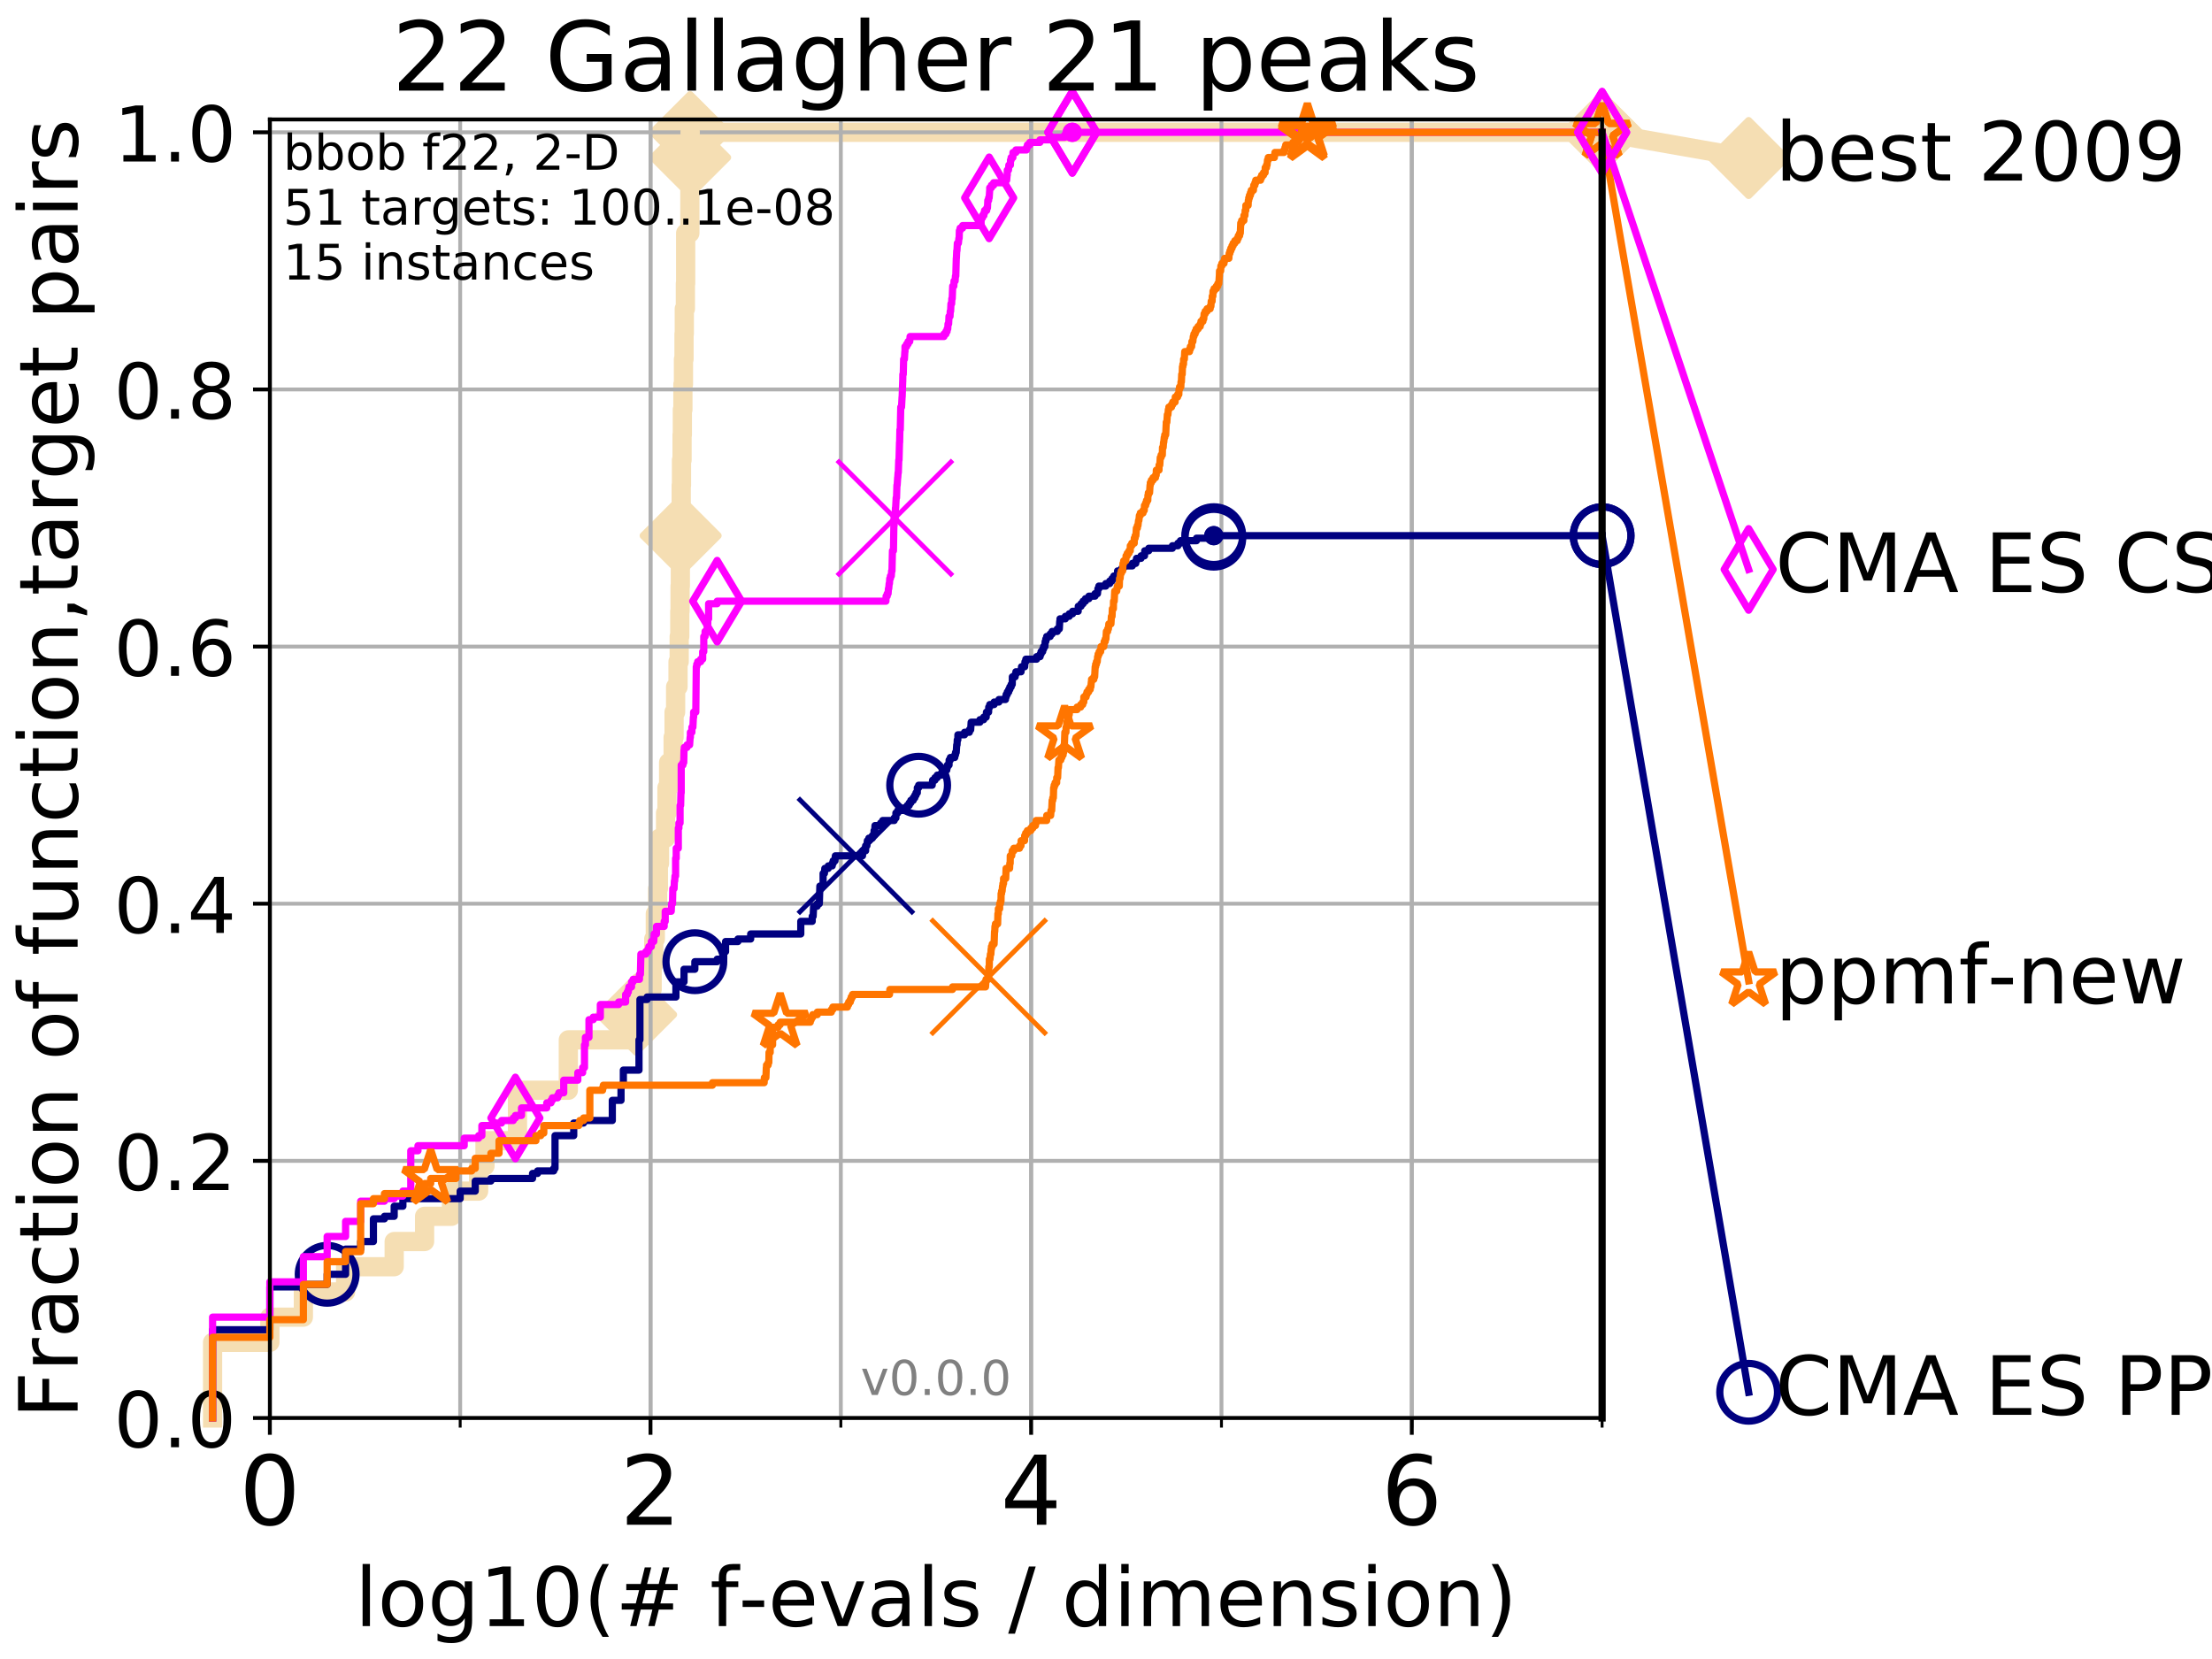 <?xml version="1.0" encoding="utf-8" standalone="no"?>
<!DOCTYPE svg PUBLIC "-//W3C//DTD SVG 1.1//EN"
  "http://www.w3.org/Graphics/SVG/1.1/DTD/svg11.dtd">
<!-- Created with matplotlib (http://matplotlib.org/) -->
<svg height="345pt" version="1.1" viewBox="0 0 460 345" width="460pt" xmlns="http://www.w3.org/2000/svg" xmlns:xlink="http://www.w3.org/1999/xlink">
 <defs>
  <style type="text/css">
*{stroke-linecap:butt;stroke-linejoin:round;}
  </style>
 </defs>
 <g id="figure_1">
  <g id="patch_1">
   <path d="M 0 345.6 
L 460.8 345.6 
L 460.8 0 
L 0 0 
z
" style="fill:#ffffff;"/>
  </g>
  <g id="axes_1">
   <g id="patch_2">
    <path d="M 56.12 294.88 
L 333.168 294.88 
L 333.168 24.84 
L 56.12 24.84 
z
" style="fill:#ffffff;"/>
   </g>
   <g id="line2d_1">
    <path d="M 44.206 294.88 
L 44.206 279.153 
L 56.12 279.153 
L 56.12 273.91 
L 63.089 273.91 
L 63.089 268.668 
L 71.87 268.668 
L 71.87 263.425 
L 81.973 263.425 
L 81.973 258.183 
L 88.294 258.183 
L 88.294 252.94 
L 93.887 252.94 
L 93.887 247.698 
L 99.534 247.698 
L 99.534 242.455 
L 100.857 242.455 
L 100.857 237.213 
L 107.613 237.213 
L 107.613 226.728 
L 118.187 226.728 
L 118.187 216.243 
L 132.28 216.243 
L 132.28 211 
L 134.485 211 
L 134.485 205.758 
L 135.617 205.758 
L 135.617 200.515 
L 135.951 200.515 
L 135.951 195.273 
L 136.278 195.273 
L 136.278 190.03 
L 136.758 190.03 
L 136.758 184.788 
L 136.915 184.788 
L 136.915 179.546 
L 137.148 179.546 
L 137.148 174.303 
L 138.41 174.303 
L 138.41 169.061 
L 138.695 169.061 
L 138.695 163.818 
L 139.043 163.818 
L 139.043 158.576 
L 139.983 158.576 
L 139.983 153.333 
L 140.178 153.333 
L 140.178 148.091 
L 140.499 148.091 
L 140.499 142.848 
L 140.999 142.848 
L 140.999 137.606 
L 141.243 137.606 
L 141.243 132.363 
L 141.364 132.363 
L 141.364 127.121 
L 141.425 127.121 
L 141.425 121.878 
L 141.485 121.878 
L 141.485 116.636 
L 141.544 116.636 
L 141.544 111.393 
L 141.604 111.393 
L 141.604 106.151 
L 141.663 106.151 
L 141.663 100.908 
L 141.722 100.908 
L 141.722 95.666 
L 141.84 95.666 
L 141.84 90.423 
L 141.899 90.423 
L 141.899 85.181 
L 142.015 85.181 
L 142.015 79.938 
L 142.131 79.938 
L 142.131 74.696 
L 142.246 74.696 
L 142.246 69.453 
L 142.303 69.453 
L 142.303 64.211 
L 142.53 64.211 
L 142.53 58.969 
L 142.586 58.969 
L 142.586 48.484 
L 143.462 48.484 
L 143.462 32.756 
L 143.516 32.756 
L 143.516 27.514 
L 333.168 27.514 
" style="fill:none;stroke:#f5deb3;stroke-linecap:square;stroke-width:4;"/>
   </g>
   <g id="line2d_2">
    <defs>
     <path d="M -0 7.778 
L 7.778 0 
L 0 -7.778 
L -7.778 -0 
z
" id="m47a20add46" style="stroke:#f5deb3;stroke-linejoin:miter;stroke-width:1.5;"/>
    </defs>
    <g>
     <use style="fill:#f5deb3;stroke:#f5deb3;stroke-linejoin:miter;stroke-width:1.5;" x="132.28" xlink:href="#m47a20add46" y="211"/>
     <use style="fill:#f5deb3;stroke:#f5deb3;stroke-linejoin:miter;stroke-width:1.5;" x="141.544" xlink:href="#m47a20add46" y="111.393"/>
     <use style="fill:#f5deb3;stroke:#f5deb3;stroke-linejoin:miter;stroke-width:1.5;" x="143.516" xlink:href="#m47a20add46" y="32.756"/>
     <use style="fill:#f5deb3;stroke:#f5deb3;stroke-linejoin:miter;stroke-width:1.5;" x="143.516" xlink:href="#m47a20add46" y="27.514"/>
     <use style="fill:#f5deb3;stroke:#f5deb3;stroke-linejoin:miter;stroke-width:1.5;" x="143.516" xlink:href="#m47a20add46" y="27.514"/>
     <use style="fill:#f5deb3;stroke:#f5deb3;stroke-linejoin:miter;stroke-width:1.5;" x="333.168" xlink:href="#m47a20add46" y="27.514"/>
    </g>
   </g>
   <g id="line2d_3">
    <path style="fill:none;stroke:#f5deb3;stroke-linecap:square;stroke-width:4;"/>
    <g/>
   </g>
   <g id="line2d_4">
    <path d="M 333.168 27.514 
L 363.643 32.861 
" style="fill:none;stroke:#f5deb3;stroke-linecap:square;stroke-width:4;"/>
    <g>
     <use style="fill:#f5deb3;stroke:#f5deb3;stroke-linejoin:miter;stroke-width:1.5;" x="333.168" xlink:href="#m47a20add46" y="27.514"/>
     <use style="fill:#f5deb3;stroke:#f5deb3;stroke-linejoin:miter;stroke-width:1.5;" x="363.643" xlink:href="#m47a20add46" y="32.861"/>
    </g>
   </g>
   <g id="matplotlib.axis_1">
    <g id="xtick_1">
     <g id="line2d_5">
      <path clip-path="url(#p9178610c9b)" d="M 56.12 294.88 
L 56.12 24.84 
" style="fill:none;stroke:#b0b0b0;stroke-linecap:square;stroke-width:0.8;"/>
     </g>
     <g id="line2d_6">
      <defs>
       <path d="M 0 0 
L 0 3.5 
" id="m7bbad8677e" style="stroke:#000000;stroke-width:0.8;"/>
      </defs>
      <g>
       <use style="stroke:#000000;stroke-width:0.8;" x="56.12" xlink:href="#m7bbad8677e" y="294.88"/>
      </g>
     </g>
     <g id="text_1">
      <!-- 0 -->
      <defs>
       <path d="M 31.781 66.406 
Q 24.172 66.406 20.328 58.906 
Q 16.5 51.422 16.5 36.375 
Q 16.5 21.391 20.328 13.891 
Q 24.172 6.391 31.781 6.391 
Q 39.453 6.391 43.281 13.891 
Q 47.125 21.391 47.125 36.375 
Q 47.125 51.422 43.281 58.906 
Q 39.453 66.406 31.781 66.406 
z
M 31.781 74.219 
Q 44.047 74.219 50.516 64.516 
Q 56.984 54.828 56.984 36.375 
Q 56.984 17.969 50.516 8.266 
Q 44.047 -1.422 31.781 -1.422 
Q 19.531 -1.422 13.062 8.266 
Q 6.594 17.969 6.594 36.375 
Q 6.594 54.828 13.062 64.516 
Q 19.531 74.219 31.781 74.219 
z
" id="DejaVuSans-30"/>
      </defs>
      <g transform="translate(49.758 317.077)scale(0.2 -0.2)">
       <use xlink:href="#DejaVuSans-30"/>
      </g>
     </g>
    </g>
    <g id="xtick_2">
     <g id="line2d_7">
      <path clip-path="url(#p9178610c9b)" d="M 135.277 294.88 
L 135.277 24.84 
" style="fill:none;stroke:#b0b0b0;stroke-linecap:square;stroke-width:0.8;"/>
     </g>
     <g id="line2d_8">
      <g>
       <use style="stroke:#000000;stroke-width:0.8;" x="135.277" xlink:href="#m7bbad8677e" y="294.88"/>
      </g>
     </g>
     <g id="text_2">
      <!-- 2 -->
      <defs>
       <path d="M 19.188 8.297 
L 53.609 8.297 
L 53.609 0 
L 7.328 0 
L 7.328 8.297 
Q 12.938 14.109 22.625 23.891 
Q 32.328 33.688 34.812 36.531 
Q 39.547 41.844 41.422 45.531 
Q 43.312 49.219 43.312 52.781 
Q 43.312 58.594 39.234 62.25 
Q 35.156 65.922 28.609 65.922 
Q 23.969 65.922 18.812 64.312 
Q 13.672 62.703 7.812 59.422 
L 7.812 69.391 
Q 13.766 71.781 18.938 73 
Q 24.125 74.219 28.422 74.219 
Q 39.75 74.219 46.484 68.547 
Q 53.219 62.891 53.219 53.422 
Q 53.219 48.922 51.531 44.891 
Q 49.859 40.875 45.406 35.406 
Q 44.188 33.984 37.641 27.219 
Q 31.109 20.453 19.188 8.297 
z
" id="DejaVuSans-32"/>
      </defs>
      <g transform="translate(128.914 317.077)scale(0.2 -0.2)">
       <use xlink:href="#DejaVuSans-32"/>
      </g>
     </g>
    </g>
    <g id="xtick_3">
     <g id="line2d_9">
      <path clip-path="url(#p9178610c9b)" d="M 214.433 294.88 
L 214.433 24.84 
" style="fill:none;stroke:#b0b0b0;stroke-linecap:square;stroke-width:0.8;"/>
     </g>
     <g id="line2d_10">
      <g>
       <use style="stroke:#000000;stroke-width:0.8;" x="214.433" xlink:href="#m7bbad8677e" y="294.88"/>
      </g>
     </g>
     <g id="text_3">
      <!-- 4 -->
      <defs>
       <path d="M 37.797 64.312 
L 12.891 25.391 
L 37.797 25.391 
z
M 35.203 72.906 
L 47.609 72.906 
L 47.609 25.391 
L 58.016 25.391 
L 58.016 17.188 
L 47.609 17.188 
L 47.609 0 
L 37.797 0 
L 37.797 17.188 
L 4.891 17.188 
L 4.891 26.703 
z
" id="DejaVuSans-34"/>
      </defs>
      <g transform="translate(208.071 317.077)scale(0.2 -0.2)">
       <use xlink:href="#DejaVuSans-34"/>
      </g>
     </g>
    </g>
    <g id="xtick_4">
     <g id="line2d_11">
      <path clip-path="url(#p9178610c9b)" d="M 293.59 294.88 
L 293.59 24.84 
" style="fill:none;stroke:#b0b0b0;stroke-linecap:square;stroke-width:0.8;"/>
     </g>
     <g id="line2d_12">
      <g>
       <use style="stroke:#000000;stroke-width:0.8;" x="293.59" xlink:href="#m7bbad8677e" y="294.88"/>
      </g>
     </g>
     <g id="text_4">
      <!-- 6 -->
      <defs>
       <path d="M 33.016 40.375 
Q 26.375 40.375 22.484 35.828 
Q 18.609 31.297 18.609 23.391 
Q 18.609 15.531 22.484 10.953 
Q 26.375 6.391 33.016 6.391 
Q 39.656 6.391 43.531 10.953 
Q 47.406 15.531 47.406 23.391 
Q 47.406 31.297 43.531 35.828 
Q 39.656 40.375 33.016 40.375 
z
M 52.594 71.297 
L 52.594 62.312 
Q 48.875 64.062 45.094 64.984 
Q 41.312 65.922 37.594 65.922 
Q 27.828 65.922 22.672 59.328 
Q 17.531 52.734 16.797 39.406 
Q 19.672 43.656 24.016 45.922 
Q 28.375 48.188 33.594 48.188 
Q 44.578 48.188 50.953 41.516 
Q 57.328 34.859 57.328 23.391 
Q 57.328 12.156 50.688 5.359 
Q 44.047 -1.422 33.016 -1.422 
Q 20.359 -1.422 13.672 8.266 
Q 6.984 17.969 6.984 36.375 
Q 6.984 53.656 15.188 63.938 
Q 23.391 74.219 37.203 74.219 
Q 40.922 74.219 44.703 73.484 
Q 48.484 72.75 52.594 71.297 
z
" id="DejaVuSans-36"/>
      </defs>
      <g transform="translate(287.227 317.077)scale(0.2 -0.2)">
       <use xlink:href="#DejaVuSans-36"/>
      </g>
     </g>
    </g>
    <g id="xtick_5">
     <g id="line2d_13">
      <path clip-path="url(#p9178610c9b)" d="M 56.12 294.88 
L 56.12 24.84 
" style="fill:none;stroke:#b0b0b0;stroke-linecap:square;stroke-width:0.8;"/>
     </g>
     <g id="line2d_14">
      <defs>
       <path d="M 0 0 
L 0 2 
" id="mdbec2c68f3" style="stroke:#000000;stroke-width:0.6;"/>
      </defs>
      <g>
       <use style="stroke:#000000;stroke-width:0.6;" x="56.12" xlink:href="#mdbec2c68f3" y="294.88"/>
      </g>
     </g>
    </g>
    <g id="xtick_6">
     <g id="line2d_15">
      <path clip-path="url(#p9178610c9b)" d="M 95.698 294.88 
L 95.698 24.84 
" style="fill:none;stroke:#b0b0b0;stroke-linecap:square;stroke-width:0.8;"/>
     </g>
     <g id="line2d_16">
      <g>
       <use style="stroke:#000000;stroke-width:0.6;" x="95.698" xlink:href="#mdbec2c68f3" y="294.88"/>
      </g>
     </g>
    </g>
    <g id="xtick_7">
     <g id="line2d_17">
      <path clip-path="url(#p9178610c9b)" d="M 135.277 294.88 
L 135.277 24.84 
" style="fill:none;stroke:#b0b0b0;stroke-linecap:square;stroke-width:0.8;"/>
     </g>
     <g id="line2d_18">
      <g>
       <use style="stroke:#000000;stroke-width:0.6;" x="135.277" xlink:href="#mdbec2c68f3" y="294.88"/>
      </g>
     </g>
    </g>
    <g id="xtick_8">
     <g id="line2d_19">
      <path clip-path="url(#p9178610c9b)" d="M 174.855 294.88 
L 174.855 24.84 
" style="fill:none;stroke:#b0b0b0;stroke-linecap:square;stroke-width:0.8;"/>
     </g>
     <g id="line2d_20">
      <g>
       <use style="stroke:#000000;stroke-width:0.6;" x="174.855" xlink:href="#mdbec2c68f3" y="294.88"/>
      </g>
     </g>
    </g>
    <g id="xtick_9">
     <g id="line2d_21">
      <path clip-path="url(#p9178610c9b)" d="M 214.433 294.88 
L 214.433 24.84 
" style="fill:none;stroke:#b0b0b0;stroke-linecap:square;stroke-width:0.8;"/>
     </g>
     <g id="line2d_22">
      <g>
       <use style="stroke:#000000;stroke-width:0.6;" x="214.433" xlink:href="#mdbec2c68f3" y="294.88"/>
      </g>
     </g>
    </g>
    <g id="xtick_10">
     <g id="line2d_23">
      <path clip-path="url(#p9178610c9b)" d="M 254.011 294.88 
L 254.011 24.84 
" style="fill:none;stroke:#b0b0b0;stroke-linecap:square;stroke-width:0.8;"/>
     </g>
     <g id="line2d_24">
      <g>
       <use style="stroke:#000000;stroke-width:0.6;" x="254.011" xlink:href="#mdbec2c68f3" y="294.88"/>
      </g>
     </g>
    </g>
    <g id="xtick_11">
     <g id="line2d_25">
      <path clip-path="url(#p9178610c9b)" d="M 293.59 294.88 
L 293.59 24.84 
" style="fill:none;stroke:#b0b0b0;stroke-linecap:square;stroke-width:0.8;"/>
     </g>
     <g id="line2d_26">
      <g>
       <use style="stroke:#000000;stroke-width:0.6;" x="293.59" xlink:href="#mdbec2c68f3" y="294.88"/>
      </g>
     </g>
    </g>
    <g id="xtick_12">
     <g id="line2d_27">
      <path clip-path="url(#p9178610c9b)" d="M 333.168 294.88 
L 333.168 24.84 
" style="fill:none;stroke:#b0b0b0;stroke-linecap:square;stroke-width:0.8;"/>
     </g>
     <g id="line2d_28">
      <g>
       <use style="stroke:#000000;stroke-width:0.6;" x="333.168" xlink:href="#mdbec2c68f3" y="294.88"/>
      </g>
     </g>
    </g>
    <g id="text_5">
     <!-- log10(# f-evals / dimension) -->
     <defs>
      <path d="M 9.422 75.984 
L 18.406 75.984 
L 18.406 0 
L 9.422 0 
z
" id="DejaVuSans-6c"/>
      <path d="M 30.609 48.391 
Q 23.391 48.391 19.188 42.75 
Q 14.984 37.109 14.984 27.297 
Q 14.984 17.484 19.156 11.844 
Q 23.344 6.203 30.609 6.203 
Q 37.797 6.203 41.984 11.859 
Q 46.188 17.531 46.188 27.297 
Q 46.188 37.016 41.984 42.703 
Q 37.797 48.391 30.609 48.391 
z
M 30.609 56 
Q 42.328 56 49.016 48.375 
Q 55.719 40.766 55.719 27.297 
Q 55.719 13.875 49.016 6.219 
Q 42.328 -1.422 30.609 -1.422 
Q 18.844 -1.422 12.172 6.219 
Q 5.516 13.875 5.516 27.297 
Q 5.516 40.766 12.172 48.375 
Q 18.844 56 30.609 56 
z
" id="DejaVuSans-6f"/>
      <path d="M 45.406 27.984 
Q 45.406 37.75 41.375 43.109 
Q 37.359 48.484 30.078 48.484 
Q 22.859 48.484 18.828 43.109 
Q 14.797 37.75 14.797 27.984 
Q 14.797 18.266 18.828 12.891 
Q 22.859 7.516 30.078 7.516 
Q 37.359 7.516 41.375 12.891 
Q 45.406 18.266 45.406 27.984 
z
M 54.391 6.781 
Q 54.391 -7.172 48.188 -13.984 
Q 42 -20.797 29.203 -20.797 
Q 24.469 -20.797 20.266 -20.094 
Q 16.062 -19.391 12.109 -17.922 
L 12.109 -9.188 
Q 16.062 -11.328 19.922 -12.344 
Q 23.781 -13.375 27.781 -13.375 
Q 36.625 -13.375 41.016 -8.766 
Q 45.406 -4.156 45.406 5.172 
L 45.406 9.625 
Q 42.625 4.781 38.281 2.391 
Q 33.938 0 27.875 0 
Q 17.828 0 11.672 7.656 
Q 5.516 15.328 5.516 27.984 
Q 5.516 40.672 11.672 48.328 
Q 17.828 56 27.875 56 
Q 33.938 56 38.281 53.609 
Q 42.625 51.219 45.406 46.391 
L 45.406 54.688 
L 54.391 54.688 
z
" id="DejaVuSans-67"/>
      <path d="M 12.406 8.297 
L 28.516 8.297 
L 28.516 63.922 
L 10.984 60.406 
L 10.984 69.391 
L 28.422 72.906 
L 38.281 72.906 
L 38.281 8.297 
L 54.391 8.297 
L 54.391 0 
L 12.406 0 
z
" id="DejaVuSans-31"/>
      <path d="M 31 75.875 
Q 24.469 64.656 21.281 53.656 
Q 18.109 42.672 18.109 31.391 
Q 18.109 20.125 21.312 9.062 
Q 24.516 -2 31 -13.188 
L 23.188 -13.188 
Q 15.875 -1.703 12.234 9.375 
Q 8.594 20.453 8.594 31.391 
Q 8.594 42.281 12.203 53.312 
Q 15.828 64.359 23.188 75.875 
z
" id="DejaVuSans-28"/>
      <path d="M 51.125 44 
L 36.922 44 
L 32.812 27.688 
L 47.125 27.688 
z
M 43.797 71.781 
L 38.719 51.516 
L 52.984 51.516 
L 58.109 71.781 
L 65.922 71.781 
L 60.891 51.516 
L 76.125 51.516 
L 76.125 44 
L 58.984 44 
L 54.984 27.688 
L 70.516 27.688 
L 70.516 20.219 
L 53.078 20.219 
L 48 0 
L 40.188 0 
L 45.219 20.219 
L 30.906 20.219 
L 25.875 0 
L 18.016 0 
L 23.094 20.219 
L 7.719 20.219 
L 7.719 27.688 
L 24.906 27.688 
L 29 44 
L 13.281 44 
L 13.281 51.516 
L 30.906 51.516 
L 35.891 71.781 
z
" id="DejaVuSans-23"/>
      <path id="DejaVuSans-20"/>
      <path d="M 37.109 75.984 
L 37.109 68.5 
L 28.516 68.5 
Q 23.688 68.5 21.797 66.547 
Q 19.922 64.594 19.922 59.516 
L 19.922 54.688 
L 34.719 54.688 
L 34.719 47.703 
L 19.922 47.703 
L 19.922 0 
L 10.891 0 
L 10.891 47.703 
L 2.297 47.703 
L 2.297 54.688 
L 10.891 54.688 
L 10.891 58.5 
Q 10.891 67.625 15.141 71.797 
Q 19.391 75.984 28.609 75.984 
z
" id="DejaVuSans-66"/>
      <path d="M 4.891 31.391 
L 31.203 31.391 
L 31.203 23.391 
L 4.891 23.391 
z
" id="DejaVuSans-2d"/>
      <path d="M 56.203 29.594 
L 56.203 25.203 
L 14.891 25.203 
Q 15.484 15.922 20.484 11.062 
Q 25.484 6.203 34.422 6.203 
Q 39.594 6.203 44.453 7.469 
Q 49.312 8.734 54.109 11.281 
L 54.109 2.781 
Q 49.266 0.734 44.188 -0.344 
Q 39.109 -1.422 33.891 -1.422 
Q 20.797 -1.422 13.156 6.188 
Q 5.516 13.812 5.516 26.812 
Q 5.516 40.234 12.766 48.109 
Q 20.016 56 32.328 56 
Q 43.359 56 49.781 48.891 
Q 56.203 41.797 56.203 29.594 
z
M 47.219 32.234 
Q 47.125 39.594 43.094 43.984 
Q 39.062 48.391 32.422 48.391 
Q 24.906 48.391 20.391 44.141 
Q 15.875 39.891 15.188 32.172 
z
" id="DejaVuSans-65"/>
      <path d="M 2.984 54.688 
L 12.5 54.688 
L 29.594 8.797 
L 46.688 54.688 
L 56.203 54.688 
L 35.688 0 
L 23.484 0 
z
" id="DejaVuSans-76"/>
      <path d="M 34.281 27.484 
Q 23.391 27.484 19.188 25 
Q 14.984 22.516 14.984 16.5 
Q 14.984 11.719 18.141 8.906 
Q 21.297 6.109 26.703 6.109 
Q 34.188 6.109 38.703 11.406 
Q 43.219 16.703 43.219 25.484 
L 43.219 27.484 
z
M 52.203 31.203 
L 52.203 0 
L 43.219 0 
L 43.219 8.297 
Q 40.141 3.328 35.547 0.953 
Q 30.953 -1.422 24.312 -1.422 
Q 15.922 -1.422 10.953 3.297 
Q 6 8.016 6 15.922 
Q 6 25.141 12.172 29.828 
Q 18.359 34.516 30.609 34.516 
L 43.219 34.516 
L 43.219 35.406 
Q 43.219 41.609 39.141 45 
Q 35.062 48.391 27.688 48.391 
Q 23 48.391 18.547 47.266 
Q 14.109 46.141 10.016 43.891 
L 10.016 52.203 
Q 14.938 54.109 19.578 55.047 
Q 24.219 56 28.609 56 
Q 40.484 56 46.344 49.844 
Q 52.203 43.703 52.203 31.203 
z
" id="DejaVuSans-61"/>
      <path d="M 44.281 53.078 
L 44.281 44.578 
Q 40.484 46.531 36.375 47.5 
Q 32.281 48.484 27.875 48.484 
Q 21.188 48.484 17.844 46.438 
Q 14.5 44.391 14.5 40.281 
Q 14.5 37.156 16.891 35.375 
Q 19.281 33.594 26.516 31.984 
L 29.594 31.297 
Q 39.156 29.25 43.188 25.516 
Q 47.219 21.781 47.219 15.094 
Q 47.219 7.469 41.188 3.016 
Q 35.156 -1.422 24.609 -1.422 
Q 20.219 -1.422 15.453 -0.562 
Q 10.688 0.297 5.422 2 
L 5.422 11.281 
Q 10.406 8.688 15.234 7.391 
Q 20.062 6.109 24.812 6.109 
Q 31.156 6.109 34.562 8.281 
Q 37.984 10.453 37.984 14.406 
Q 37.984 18.062 35.516 20.016 
Q 33.062 21.969 24.703 23.781 
L 21.578 24.516 
Q 13.234 26.266 9.516 29.906 
Q 5.812 33.547 5.812 39.891 
Q 5.812 47.609 11.281 51.797 
Q 16.75 56 26.812 56 
Q 31.781 56 36.172 55.266 
Q 40.578 54.547 44.281 53.078 
z
" id="DejaVuSans-73"/>
      <path d="M 25.391 72.906 
L 33.688 72.906 
L 8.297 -9.281 
L 0 -9.281 
z
" id="DejaVuSans-2f"/>
      <path d="M 45.406 46.391 
L 45.406 75.984 
L 54.391 75.984 
L 54.391 0 
L 45.406 0 
L 45.406 8.203 
Q 42.578 3.328 38.25 0.953 
Q 33.938 -1.422 27.875 -1.422 
Q 17.969 -1.422 11.734 6.484 
Q 5.516 14.406 5.516 27.297 
Q 5.516 40.188 11.734 48.094 
Q 17.969 56 27.875 56 
Q 33.938 56 38.25 53.625 
Q 42.578 51.266 45.406 46.391 
z
M 14.797 27.297 
Q 14.797 17.391 18.875 11.75 
Q 22.953 6.109 30.078 6.109 
Q 37.203 6.109 41.297 11.75 
Q 45.406 17.391 45.406 27.297 
Q 45.406 37.203 41.297 42.844 
Q 37.203 48.484 30.078 48.484 
Q 22.953 48.484 18.875 42.844 
Q 14.797 37.203 14.797 27.297 
z
" id="DejaVuSans-64"/>
      <path d="M 9.422 54.688 
L 18.406 54.688 
L 18.406 0 
L 9.422 0 
z
M 9.422 75.984 
L 18.406 75.984 
L 18.406 64.594 
L 9.422 64.594 
z
" id="DejaVuSans-69"/>
      <path d="M 52 44.188 
Q 55.375 50.25 60.062 53.125 
Q 64.75 56 71.094 56 
Q 79.641 56 84.281 50.016 
Q 88.922 44.047 88.922 33.016 
L 88.922 0 
L 79.891 0 
L 79.891 32.719 
Q 79.891 40.578 77.094 44.375 
Q 74.312 48.188 68.609 48.188 
Q 61.625 48.188 57.562 43.547 
Q 53.516 38.922 53.516 30.906 
L 53.516 0 
L 44.484 0 
L 44.484 32.719 
Q 44.484 40.625 41.703 44.406 
Q 38.922 48.188 33.109 48.188 
Q 26.219 48.188 22.156 43.531 
Q 18.109 38.875 18.109 30.906 
L 18.109 0 
L 9.078 0 
L 9.078 54.688 
L 18.109 54.688 
L 18.109 46.188 
Q 21.188 51.219 25.484 53.609 
Q 29.781 56 35.688 56 
Q 41.656 56 45.828 52.969 
Q 50 49.953 52 44.188 
z
" id="DejaVuSans-6d"/>
      <path d="M 54.891 33.016 
L 54.891 0 
L 45.906 0 
L 45.906 32.719 
Q 45.906 40.484 42.875 44.328 
Q 39.844 48.188 33.797 48.188 
Q 26.516 48.188 22.312 43.547 
Q 18.109 38.922 18.109 30.906 
L 18.109 0 
L 9.078 0 
L 9.078 54.688 
L 18.109 54.688 
L 18.109 46.188 
Q 21.344 51.125 25.703 53.562 
Q 30.078 56 35.797 56 
Q 45.219 56 50.047 50.172 
Q 54.891 44.344 54.891 33.016 
z
" id="DejaVuSans-6e"/>
      <path d="M 8.016 75.875 
L 15.828 75.875 
Q 23.141 64.359 26.781 53.312 
Q 30.422 42.281 30.422 31.391 
Q 30.422 20.453 26.781 9.375 
Q 23.141 -1.703 15.828 -13.188 
L 8.016 -13.188 
Q 14.5 -2 17.703 9.062 
Q 20.906 20.125 20.906 31.391 
Q 20.906 42.672 17.703 53.656 
Q 14.5 64.656 8.016 75.875 
z
" id="DejaVuSans-29"/>
     </defs>
     <g transform="translate(73.803 338.154)scale(0.17 -0.17)">
      <use xlink:href="#DejaVuSans-6c"/>
      <use x="27.783" xlink:href="#DejaVuSans-6f"/>
      <use x="88.965" xlink:href="#DejaVuSans-67"/>
      <use x="152.441" xlink:href="#DejaVuSans-31"/>
      <use x="216.064" xlink:href="#DejaVuSans-30"/>
      <use x="279.688" xlink:href="#DejaVuSans-28"/>
      <use x="318.701" xlink:href="#DejaVuSans-23"/>
      <use x="402.49" xlink:href="#DejaVuSans-20"/>
      <use x="434.277" xlink:href="#DejaVuSans-66"/>
      <use x="469.404" xlink:href="#DejaVuSans-2d"/>
      <use x="505.488" xlink:href="#DejaVuSans-65"/>
      <use x="567.012" xlink:href="#DejaVuSans-76"/>
      <use x="626.191" xlink:href="#DejaVuSans-61"/>
      <use x="687.471" xlink:href="#DejaVuSans-6c"/>
      <use x="715.254" xlink:href="#DejaVuSans-73"/>
      <use x="767.354" xlink:href="#DejaVuSans-20"/>
      <use x="799.141" xlink:href="#DejaVuSans-2f"/>
      <use x="832.832" xlink:href="#DejaVuSans-20"/>
      <use x="864.619" xlink:href="#DejaVuSans-64"/>
      <use x="928.096" xlink:href="#DejaVuSans-69"/>
      <use x="955.879" xlink:href="#DejaVuSans-6d"/>
      <use x="1053.291" xlink:href="#DejaVuSans-65"/>
      <use x="1114.814" xlink:href="#DejaVuSans-6e"/>
      <use x="1178.193" xlink:href="#DejaVuSans-73"/>
      <use x="1230.293" xlink:href="#DejaVuSans-69"/>
      <use x="1258.076" xlink:href="#DejaVuSans-6f"/>
      <use x="1319.258" xlink:href="#DejaVuSans-6e"/>
      <use x="1382.637" xlink:href="#DejaVuSans-29"/>
     </g>
    </g>
   </g>
   <g id="matplotlib.axis_2">
    <g id="ytick_1">
     <g id="line2d_29">
      <path clip-path="url(#p9178610c9b)" d="M 56.12 294.88 
L 333.168 294.88 
" style="fill:none;stroke:#b0b0b0;stroke-linecap:square;stroke-width:0.8;"/>
     </g>
     <g id="line2d_30">
      <defs>
       <path d="M 0 0 
L -3.5 0 
" id="m2b38a60ce6" style="stroke:#000000;stroke-width:0.8;"/>
      </defs>
      <g>
       <use style="stroke:#000000;stroke-width:0.8;" x="56.12" xlink:href="#m2b38a60ce6" y="294.88"/>
      </g>
     </g>
     <g id="text_6">
      <!-- 0.0 -->
      <defs>
       <path d="M 10.688 12.406 
L 21 12.406 
L 21 0 
L 10.688 0 
z
" id="DejaVuSans-2e"/>
      </defs>
      <g transform="translate(23.675 300.959)scale(0.16 -0.16)">
       <use xlink:href="#DejaVuSans-30"/>
       <use x="63.623" xlink:href="#DejaVuSans-2e"/>
       <use x="95.41" xlink:href="#DejaVuSans-30"/>
      </g>
     </g>
    </g>
    <g id="ytick_2">
     <g id="line2d_31">
      <path clip-path="url(#p9178610c9b)" d="M 56.12 241.407 
L 333.168 241.407 
" style="fill:none;stroke:#b0b0b0;stroke-linecap:square;stroke-width:0.8;"/>
     </g>
     <g id="line2d_32">
      <g>
       <use style="stroke:#000000;stroke-width:0.8;" x="56.12" xlink:href="#m2b38a60ce6" y="241.407"/>
      </g>
     </g>
     <g id="text_7">
      <!-- 0.2 -->
      <g transform="translate(23.675 247.485)scale(0.16 -0.16)">
       <use xlink:href="#DejaVuSans-30"/>
       <use x="63.623" xlink:href="#DejaVuSans-2e"/>
       <use x="95.41" xlink:href="#DejaVuSans-32"/>
      </g>
     </g>
    </g>
    <g id="ytick_3">
     <g id="line2d_33">
      <path clip-path="url(#p9178610c9b)" d="M 56.12 187.933 
L 333.168 187.933 
" style="fill:none;stroke:#b0b0b0;stroke-linecap:square;stroke-width:0.8;"/>
     </g>
     <g id="line2d_34">
      <g>
       <use style="stroke:#000000;stroke-width:0.8;" x="56.12" xlink:href="#m2b38a60ce6" y="187.933"/>
      </g>
     </g>
     <g id="text_8">
      <!-- 0.4 -->
      <g transform="translate(23.675 194.012)scale(0.16 -0.16)">
       <use xlink:href="#DejaVuSans-30"/>
       <use x="63.623" xlink:href="#DejaVuSans-2e"/>
       <use x="95.41" xlink:href="#DejaVuSans-34"/>
      </g>
     </g>
    </g>
    <g id="ytick_4">
     <g id="line2d_35">
      <path clip-path="url(#p9178610c9b)" d="M 56.12 134.46 
L 333.168 134.46 
" style="fill:none;stroke:#b0b0b0;stroke-linecap:square;stroke-width:0.8;"/>
     </g>
     <g id="line2d_36">
      <g>
       <use style="stroke:#000000;stroke-width:0.8;" x="56.12" xlink:href="#m2b38a60ce6" y="134.46"/>
      </g>
     </g>
     <g id="text_9">
      <!-- 0.6 -->
      <g transform="translate(23.675 140.539)scale(0.16 -0.16)">
       <use xlink:href="#DejaVuSans-30"/>
       <use x="63.623" xlink:href="#DejaVuSans-2e"/>
       <use x="95.41" xlink:href="#DejaVuSans-36"/>
      </g>
     </g>
    </g>
    <g id="ytick_5">
     <g id="line2d_37">
      <path clip-path="url(#p9178610c9b)" d="M 56.12 80.987 
L 333.168 80.987 
" style="fill:none;stroke:#b0b0b0;stroke-linecap:square;stroke-width:0.8;"/>
     </g>
     <g id="line2d_38">
      <g>
       <use style="stroke:#000000;stroke-width:0.8;" x="56.12" xlink:href="#m2b38a60ce6" y="80.987"/>
      </g>
     </g>
     <g id="text_10">
      <!-- 0.8 -->
      <defs>
       <path d="M 31.781 34.625 
Q 24.75 34.625 20.719 30.859 
Q 16.703 27.094 16.703 20.516 
Q 16.703 13.922 20.719 10.156 
Q 24.75 6.391 31.781 6.391 
Q 38.812 6.391 42.859 10.172 
Q 46.922 13.969 46.922 20.516 
Q 46.922 27.094 42.891 30.859 
Q 38.875 34.625 31.781 34.625 
z
M 21.922 38.812 
Q 15.578 40.375 12.031 44.719 
Q 8.5 49.078 8.5 55.328 
Q 8.5 64.062 14.719 69.141 
Q 20.953 74.219 31.781 74.219 
Q 42.672 74.219 48.875 69.141 
Q 55.078 64.062 55.078 55.328 
Q 55.078 49.078 51.531 44.719 
Q 48 40.375 41.703 38.812 
Q 48.828 37.156 52.797 32.312 
Q 56.781 27.484 56.781 20.516 
Q 56.781 9.906 50.312 4.234 
Q 43.844 -1.422 31.781 -1.422 
Q 19.734 -1.422 13.25 4.234 
Q 6.781 9.906 6.781 20.516 
Q 6.781 27.484 10.781 32.312 
Q 14.797 37.156 21.922 38.812 
z
M 18.312 54.391 
Q 18.312 48.734 21.844 45.562 
Q 25.391 42.391 31.781 42.391 
Q 38.141 42.391 41.719 45.562 
Q 45.312 48.734 45.312 54.391 
Q 45.312 60.062 41.719 63.234 
Q 38.141 66.406 31.781 66.406 
Q 25.391 66.406 21.844 63.234 
Q 18.312 60.062 18.312 54.391 
z
" id="DejaVuSans-38"/>
      </defs>
      <g transform="translate(23.675 87.066)scale(0.16 -0.16)">
       <use xlink:href="#DejaVuSans-30"/>
       <use x="63.623" xlink:href="#DejaVuSans-2e"/>
       <use x="95.41" xlink:href="#DejaVuSans-38"/>
      </g>
     </g>
    </g>
    <g id="ytick_6">
     <g id="line2d_39">
      <path clip-path="url(#p9178610c9b)" d="M 56.12 27.514 
L 333.168 27.514 
" style="fill:none;stroke:#b0b0b0;stroke-linecap:square;stroke-width:0.8;"/>
     </g>
     <g id="line2d_40">
      <g>
       <use style="stroke:#000000;stroke-width:0.8;" x="56.12" xlink:href="#m2b38a60ce6" y="27.514"/>
      </g>
     </g>
     <g id="text_11">
      <!-- 1.0 -->
      <g transform="translate(23.675 33.592)scale(0.16 -0.16)">
       <use xlink:href="#DejaVuSans-31"/>
       <use x="63.623" xlink:href="#DejaVuSans-2e"/>
       <use x="95.41" xlink:href="#DejaVuSans-30"/>
      </g>
     </g>
    </g>
    <g id="text_12">
     <!-- Fraction of function,target pairs -->
     <defs>
      <path d="M 9.812 72.906 
L 51.703 72.906 
L 51.703 64.594 
L 19.672 64.594 
L 19.672 43.109 
L 48.578 43.109 
L 48.578 34.812 
L 19.672 34.812 
L 19.672 0 
L 9.812 0 
z
" id="DejaVuSans-46"/>
      <path d="M 41.109 46.297 
Q 39.594 47.172 37.812 47.578 
Q 36.031 48 33.891 48 
Q 26.266 48 22.188 43.047 
Q 18.109 38.094 18.109 28.812 
L 18.109 0 
L 9.078 0 
L 9.078 54.688 
L 18.109 54.688 
L 18.109 46.188 
Q 20.953 51.172 25.484 53.578 
Q 30.031 56 36.531 56 
Q 37.453 56 38.578 55.875 
Q 39.703 55.766 41.062 55.516 
z
" id="DejaVuSans-72"/>
      <path d="M 48.781 52.594 
L 48.781 44.188 
Q 44.969 46.297 41.141 47.344 
Q 37.312 48.391 33.406 48.391 
Q 24.656 48.391 19.812 42.844 
Q 14.984 37.312 14.984 27.297 
Q 14.984 17.281 19.812 11.734 
Q 24.656 6.203 33.406 6.203 
Q 37.312 6.203 41.141 7.25 
Q 44.969 8.297 48.781 10.406 
L 48.781 2.094 
Q 45.016 0.344 40.984 -0.531 
Q 36.969 -1.422 32.422 -1.422 
Q 20.062 -1.422 12.781 6.344 
Q 5.516 14.109 5.516 27.297 
Q 5.516 40.672 12.859 48.328 
Q 20.219 56 33.016 56 
Q 37.156 56 41.109 55.141 
Q 45.062 54.297 48.781 52.594 
z
" id="DejaVuSans-63"/>
      <path d="M 18.312 70.219 
L 18.312 54.688 
L 36.812 54.688 
L 36.812 47.703 
L 18.312 47.703 
L 18.312 18.016 
Q 18.312 11.328 20.141 9.422 
Q 21.969 7.516 27.594 7.516 
L 36.812 7.516 
L 36.812 0 
L 27.594 0 
Q 17.188 0 13.234 3.875 
Q 9.281 7.766 9.281 18.016 
L 9.281 47.703 
L 2.688 47.703 
L 2.688 54.688 
L 9.281 54.688 
L 9.281 70.219 
z
" id="DejaVuSans-74"/>
      <path d="M 8.5 21.578 
L 8.5 54.688 
L 17.484 54.688 
L 17.484 21.922 
Q 17.484 14.156 20.5 10.266 
Q 23.531 6.391 29.594 6.391 
Q 36.859 6.391 41.078 11.031 
Q 45.312 15.672 45.312 23.688 
L 45.312 54.688 
L 54.297 54.688 
L 54.297 0 
L 45.312 0 
L 45.312 8.406 
Q 42.047 3.422 37.719 1 
Q 33.406 -1.422 27.688 -1.422 
Q 18.266 -1.422 13.375 4.438 
Q 8.5 10.297 8.5 21.578 
z
M 31.109 56 
z
" id="DejaVuSans-75"/>
      <path d="M 11.719 12.406 
L 22.016 12.406 
L 22.016 4 
L 14.016 -11.625 
L 7.719 -11.625 
L 11.719 4 
z
" id="DejaVuSans-2c"/>
      <path d="M 18.109 8.203 
L 18.109 -20.797 
L 9.078 -20.797 
L 9.078 54.688 
L 18.109 54.688 
L 18.109 46.391 
Q 20.953 51.266 25.266 53.625 
Q 29.594 56 35.594 56 
Q 45.562 56 51.781 48.094 
Q 58.016 40.188 58.016 27.297 
Q 58.016 14.406 51.781 6.484 
Q 45.562 -1.422 35.594 -1.422 
Q 29.594 -1.422 25.266 0.953 
Q 20.953 3.328 18.109 8.203 
z
M 48.688 27.297 
Q 48.688 37.203 44.609 42.844 
Q 40.531 48.484 33.406 48.484 
Q 26.266 48.484 22.188 42.844 
Q 18.109 37.203 18.109 27.297 
Q 18.109 17.391 22.188 11.75 
Q 26.266 6.109 33.406 6.109 
Q 40.531 6.109 44.609 11.75 
Q 48.688 17.391 48.688 27.297 
z
" id="DejaVuSans-70"/>
     </defs>
     <g transform="translate(16.14 294.999)rotate(-90)scale(0.17 -0.17)">
      <use xlink:href="#DejaVuSans-46"/>
      <use x="57.41" xlink:href="#DejaVuSans-72"/>
      <use x="98.523" xlink:href="#DejaVuSans-61"/>
      <use x="159.803" xlink:href="#DejaVuSans-63"/>
      <use x="214.783" xlink:href="#DejaVuSans-74"/>
      <use x="253.992" xlink:href="#DejaVuSans-69"/>
      <use x="281.775" xlink:href="#DejaVuSans-6f"/>
      <use x="342.957" xlink:href="#DejaVuSans-6e"/>
      <use x="406.336" xlink:href="#DejaVuSans-20"/>
      <use x="438.123" xlink:href="#DejaVuSans-6f"/>
      <use x="499.305" xlink:href="#DejaVuSans-66"/>
      <use x="534.51" xlink:href="#DejaVuSans-20"/>
      <use x="566.297" xlink:href="#DejaVuSans-66"/>
      <use x="601.502" xlink:href="#DejaVuSans-75"/>
      <use x="664.881" xlink:href="#DejaVuSans-6e"/>
      <use x="728.26" xlink:href="#DejaVuSans-63"/>
      <use x="783.24" xlink:href="#DejaVuSans-74"/>
      <use x="822.449" xlink:href="#DejaVuSans-69"/>
      <use x="850.232" xlink:href="#DejaVuSans-6f"/>
      <use x="911.414" xlink:href="#DejaVuSans-6e"/>
      <use x="974.793" xlink:href="#DejaVuSans-2c"/>
      <use x="1006.58" xlink:href="#DejaVuSans-74"/>
      <use x="1045.789" xlink:href="#DejaVuSans-61"/>
      <use x="1107.068" xlink:href="#DejaVuSans-72"/>
      <use x="1148.166" xlink:href="#DejaVuSans-67"/>
      <use x="1211.643" xlink:href="#DejaVuSans-65"/>
      <use x="1273.166" xlink:href="#DejaVuSans-74"/>
      <use x="1312.375" xlink:href="#DejaVuSans-20"/>
      <use x="1344.162" xlink:href="#DejaVuSans-70"/>
      <use x="1407.639" xlink:href="#DejaVuSans-61"/>
      <use x="1468.918" xlink:href="#DejaVuSans-69"/>
      <use x="1496.701" xlink:href="#DejaVuSans-72"/>
      <use x="1537.814" xlink:href="#DejaVuSans-73"/>
     </g>
    </g>
   </g>
   <g id="line2d_41">
    <defs>
     <path d="M 0 1.5 
C 0.398 1.5 0.779 1.342 1.061 1.061 
C 1.342 0.779 1.5 0.398 1.5 0 
C 1.5 -0.398 1.342 -0.779 1.061 -1.061 
C 0.779 -1.342 0.398 -1.5 0 -1.5 
C -0.398 -1.5 -0.779 -1.342 -1.061 -1.061 
C -1.342 -0.779 -1.5 -0.398 -1.5 0 
C -1.5 0.398 -1.342 0.779 -1.061 1.061 
C -0.779 1.342 -0.398 1.5 0 1.5 
z
" id="m479d7532b3" style="stroke:#f5deb3;"/>
    </defs>
    <g>
     <use style="fill:#f5deb3;stroke:#f5deb3;" x="143.516" xlink:href="#m479d7532b3" y="27.514"/>
     <use style="fill:#f5deb3;stroke:#f5deb3;" x="143.516" xlink:href="#m479d7532b3" y="27.514"/>
    </g>
   </g>
   <g id="line2d_42">
    <defs>
     <path d="M 0 1.5 
C 0.398 1.5 0.779 1.342 1.061 1.061 
C 1.342 0.779 1.5 0.398 1.5 0 
C 1.5 -0.398 1.342 -0.779 1.061 -1.061 
C 0.779 -1.342 0.398 -1.5 0 -1.5 
C -0.398 -1.5 -0.779 -1.342 -1.061 -1.061 
C -1.342 -0.779 -1.5 -0.398 -1.5 0 
C -1.5 0.398 -1.342 0.779 -1.061 1.061 
C -0.779 1.342 -0.398 1.5 0 1.5 
z
" id="mcf0029037e" style="stroke:#000080;"/>
    </defs>
    <g>
     <use style="fill:#000080;stroke:#000080;" x="252.413" xlink:href="#mcf0029037e" y="111.393"/>
     <use style="fill:#000080;stroke:#000080;" x="252.413" xlink:href="#mcf0029037e" y="111.393"/>
    </g>
   </g>
   <g id="line2d_43">
    <path d="M 44.206 294.88 
L 44.206 276.531 
L 56.12 276.531 
L 56.12 267.619 
L 63.089 267.619 
L 63.089 267.095 
L 68.034 267.095 
L 68.034 264.998 
L 71.87 264.998 
L 71.87 259.755 
L 75.004 259.755 
L 75.004 258.183 
L 77.653 258.183 
L 77.653 253.464 
L 79.949 253.464 
L 79.949 252.94 
L 81.973 252.94 
L 81.973 250.843 
L 83.784 250.843 
L 83.784 249.27 
L 95.698 249.27 
L 95.698 247.698 
L 98.832 247.698 
L 98.832 245.601 
L 102.085 245.601 
L 102.085 245.076 
L 110.746 245.076 
L 110.746 244.028 
L 111.788 244.028 
L 111.788 243.504 
L 115.146 243.504 
L 115.146 242.979 
L 115.421 242.979 
L 115.421 236.164 
L 119.311 236.164 
L 119.311 233.543 
L 121.359 233.543 
L 121.359 233.019 
L 127.335 233.019 
L 127.335 228.825 
L 129.146 228.825 
L 129.146 225.679 
L 129.63 225.679 
L 129.63 222.534 
L 132.883 222.534 
L 132.883 216.243 
L 133.079 216.243 
L 133.079 207.855 
L 134.575 207.855 
L 134.575 207.331 
L 140.562 207.331 
L 140.562 204.185 
L 142.246 204.185 
L 142.246 201.564 
L 144.498 201.564 
L 144.498 199.991 
L 149.139 199.991 
L 149.139 199.467 
L 150.503 199.467 
L 150.503 197.894 
L 150.888 197.894 
L 150.888 195.797 
L 153.459 195.797 
L 153.459 195.273 
L 156.108 195.273 
L 156.108 194.224 
L 166.527 194.224 
L 166.527 191.603 
L 168.907 191.603 
L 168.907 190.555 
L 169.101 190.555 
L 169.196 188.458 
L 169.933 188.458 
L 169.933 187.933 
L 170.385 187.933 
L 170.496 184.264 
L 171.169 184.264 
L 171.169 181.642 
L 171.444 181.642 
L 171.527 180.594 
L 172.242 180.594 
L 172.242 180.07 
L 173.063 180.07 
L 173.063 179.546 
L 173.253 179.546 
L 173.253 179.021 
L 173.644 179.021 
L 173.718 177.973 
L 179.365 177.973 
L 179.417 176.924 
L 180.013 176.924 
L 180.013 175.876 
L 180.279 175.876 
L 180.372 174.827 
L 180.681 174.827 
L 180.681 174.303 
L 181.407 174.303 
L 181.407 173.779 
L 181.767 173.779 
L 181.767 172.73 
L 181.916 172.73 
L 181.961 171.682 
L 183.131 171.682 
L 183.131 171.158 
L 183.561 171.158 
L 183.561 170.633 
L 185.955 170.633 
L 185.955 170.109 
L 186.307 170.109 
L 186.307 169.061 
L 186.7 169.061 
L 186.7 168.536 
L 188.028 168.536 
L 188.028 168.012 
L 188.679 168.012 
L 188.679 167.488 
L 189.082 167.488 
L 189.082 166.964 
L 189.409 166.964 
L 189.409 166.439 
L 189.903 166.439 
L 189.903 165.915 
L 190.236 165.915 
L 190.236 165.391 
L 190.487 165.391 
L 190.487 164.867 
L 190.762 164.867 
L 190.762 163.818 
L 191.039 163.818 
L 191.039 163.294 
L 193.853 163.294 
L 193.941 162.245 
L 194.432 162.245 
L 194.432 161.721 
L 194.907 161.721 
L 194.907 161.197 
L 195.809 161.197 
L 195.809 160.673 
L 196.447 160.673 
L 196.447 160.148 
L 196.887 160.148 
L 196.887 159.624 
L 197.022 159.624 
L 197.022 159.1 
L 197.362 159.1 
L 197.38 158.051 
L 197.634 158.051 
L 197.634 157.527 
L 198.543 157.527 
L 198.543 157.003 
L 198.701 157.003 
L 198.701 156.479 
L 198.854 156.479 
L 198.952 154.906 
L 199.02 154.906 
L 199.07 153.857 
L 199.187 153.857 
L 199.204 152.809 
L 200.581 152.809 
L 200.581 152.285 
L 201.583 152.285 
L 201.583 151.76 
L 201.857 151.76 
L 201.956 150.188 
L 203.778 150.188 
L 203.778 149.663 
L 204.562 149.663 
L 204.562 149.139 
L 205.082 149.139 
L 205.138 148.091 
L 205.584 148.091 
L 205.614 147.042 
L 205.824 147.042 
L 205.824 146.518 
L 206.738 146.518 
L 206.738 145.994 
L 207.731 145.994 
L 207.731 145.469 
L 209.097 145.469 
L 209.097 144.945 
L 209.237 144.945 
L 209.237 144.421 
L 209.477 144.421 
L 209.477 143.897 
L 209.77 143.897 
L 209.77 143.372 
L 210.002 143.372 
L 210.002 142.848 
L 210.277 142.848 
L 210.277 142.324 
L 210.503 142.324 
L 210.527 140.751 
L 211.105 140.751 
L 211.105 140.227 
L 211.261 140.227 
L 211.261 139.703 
L 212.335 139.703 
L 212.428 138.654 
L 213.087 138.654 
L 213.149 137.606 
L 213.331 137.606 
L 213.331 137.081 
L 215.569 137.081 
L 215.569 136.557 
L 216.293 136.557 
L 216.293 136.033 
L 216.496 136.033 
L 216.496 135.509 
L 216.828 135.509 
L 216.828 134.984 
L 217.018 134.984 
L 217.018 134.46 
L 217.294 134.46 
L 217.342 133.412 
L 217.479 133.412 
L 217.479 132.887 
L 217.663 132.887 
L 217.663 132.363 
L 218.389 132.363 
L 218.389 131.839 
L 218.789 131.839 
L 218.789 131.315 
L 219.864 131.315 
L 219.864 130.79 
L 220.289 130.79 
L 220.378 129.218 
L 220.43 129.218 
L 220.43 128.693 
L 221.544 128.693 
L 221.544 128.169 
L 222.355 128.169 
L 222.355 127.645 
L 223.049 127.645 
L 223.049 127.121 
L 224.215 127.121 
L 224.235 126.072 
L 224.813 126.072 
L 224.813 125.548 
L 225.232 125.548 
L 225.232 125.024 
L 225.727 125.024 
L 225.727 124.499 
L 226.446 124.499 
L 226.446 123.975 
L 227.717 123.975 
L 227.717 123.451 
L 228.23 123.451 
L 228.325 122.403 
L 228.517 122.403 
L 228.517 121.878 
L 229.955 121.878 
L 229.955 121.354 
L 230.772 121.354 
L 230.772 120.83 
L 231.256 120.83 
L 231.256 120.306 
L 231.628 120.306 
L 231.628 119.781 
L 232.398 119.781 
L 232.401 118.733 
L 233.247 118.733 
L 233.247 118.209 
L 233.614 118.209 
L 233.614 117.684 
L 235.478 117.684 
L 235.478 117.16 
L 236.192 117.16 
L 236.192 116.636 
L 236.352 116.636 
L 236.352 116.112 
L 237.289 116.112 
L 237.289 115.587 
L 238.012 115.587 
L 238.057 114.539 
L 238.889 114.539 
L 238.889 114.015 
L 243.805 114.015 
L 243.805 113.49 
L 244.959 113.49 
L 244.959 112.966 
L 245.475 112.966 
L 245.475 112.442 
L 248.821 112.442 
L 248.821 111.918 
L 252.413 111.918 
L 252.413 111.393 
L 333.168 111.393 
L 333.168 111.393 
" style="fill:none;stroke:#000080;stroke-linecap:square;stroke-width:1.5;"/>
   </g>
   <g id="line2d_44">
    <defs>
     <path d="M 0 6 
C 1.591 6 3.117 5.368 4.243 4.243 
C 5.368 3.117 6 1.591 6 0 
C 6 -1.591 5.368 -3.117 4.243 -4.243 
C 3.117 -5.368 1.591 -6 0 -6 
C -1.591 -6 -3.117 -5.368 -4.243 -4.243 
C -5.368 -3.117 -6 -1.591 -6 0 
C -6 1.591 -5.368 3.117 -4.243 4.243 
C -3.117 5.368 -1.591 6 0 6 
z
" id="m71ca3e7621" style="stroke:#000080;stroke-width:1.5;"/>
    </defs>
    <g>
     <use style="fill:none;stroke:#000080;stroke-width:1.5;" x="68.034" xlink:href="#m71ca3e7621" y="264.998"/>
     <use style="fill:none;stroke:#000080;stroke-width:1.5;" x="144.498" xlink:href="#m71ca3e7621" y="199.991"/>
     <use style="fill:none;stroke:#000080;stroke-width:1.5;" x="191.039" xlink:href="#m71ca3e7621" y="163.294"/>
     <use style="fill:none;stroke:#000080;stroke-width:1.5;" x="252.413" xlink:href="#m71ca3e7621" y="111.918"/>
     <use style="fill:none;stroke:#000080;stroke-width:1.5;" x="252.413" xlink:href="#m71ca3e7621" y="111.393"/>
     <use style="fill:none;stroke:#000080;stroke-width:1.5;" x="333.168" xlink:href="#m71ca3e7621" y="111.393"/>
    </g>
   </g>
   <g id="line2d_45">
    <path style="fill:none;stroke:#000080;stroke-linecap:square;stroke-width:1.5;"/>
    <g/>
   </g>
   <g id="line2d_46">
    <path clip-path="url(#p9178610c9b)" d="M 177.989 177.973 
" style="fill:none;stroke:#000080;stroke-linecap:square;stroke-width:1.5;"/>
    <defs>
     <path d="M -12 12 
L 12 -12 
M -12 -12 
L 12 12 
" id="m1ef54620b5" style="stroke:#000080;"/>
    </defs>
    <g clip-path="url(#p9178610c9b)">
     <use style="fill:#000080;stroke:#000080;" x="177.989" xlink:href="#m1ef54620b5" y="177.973"/>
    </g>
   </g>
   <g id="line2d_47">
    <defs>
     <path d="M 0 1.5 
C 0.398 1.5 0.779 1.342 1.061 1.061 
C 1.342 0.779 1.5 0.398 1.5 0 
C 1.5 -0.398 1.342 -0.779 1.061 -1.061 
C 0.779 -1.342 0.398 -1.5 0 -1.5 
C -0.398 -1.5 -0.779 -1.342 -1.061 -1.061 
C -1.342 -0.779 -1.5 -0.398 -1.5 0 
C -1.5 0.398 -1.342 0.779 -1.061 1.061 
C -0.779 1.342 -0.398 1.5 0 1.5 
z
" id="m3534dabfd5" style="stroke:#ff00ff;"/>
    </defs>
    <g>
     <use style="fill:#ff00ff;stroke:#ff00ff;" x="222.993" xlink:href="#m3534dabfd5" y="27.514"/>
     <use style="fill:#ff00ff;stroke:#ff00ff;" x="222.993" xlink:href="#m3534dabfd5" y="27.514"/>
    </g>
   </g>
   <g id="line2d_48">
    <path d="M 44.206 294.88 
L 44.206 273.91 
L 56.12 273.91 
L 56.12 266.571 
L 63.089 266.571 
L 63.089 261.328 
L 68.034 261.328 
L 68.034 257.134 
L 71.87 257.134 
L 71.87 253.989 
L 75.004 253.989 
L 75.004 249.795 
L 79.949 249.795 
L 79.949 249.27 
L 81.973 249.27 
L 81.973 248.746 
L 83.784 248.746 
L 83.784 247.698 
L 85.422 247.698 
L 85.422 239.31 
L 86.918 239.31 
L 86.918 238.261 
L 96.537 238.261 
L 96.537 236.689 
L 99.534 236.689 
L 99.534 236.164 
L 100.208 236.164 
L 100.208 234.067 
L 102.668 234.067 
L 102.668 233.543 
L 104.306 233.543 
L 104.306 233.019 
L 106.731 233.019 
L 106.731 232.495 
L 107.177 232.495 
L 107.177 231.97 
L 108.451 231.97 
L 108.451 230.398 
L 113.7 230.398 
L 113.7 229.349 
L 114.582 229.349 
L 114.582 228.825 
L 114.866 228.825 
L 114.866 228.301 
L 115.958 228.301 
L 115.958 227.776 
L 116.22 227.776 
L 116.22 227.252 
L 117.232 227.252 
L 117.232 224.631 
L 120.16 224.631 
L 120.16 223.058 
L 121.165 223.058 
L 121.165 222.01 
L 121.551 222.01 
L 121.551 217.291 
L 121.741 217.291 
L 121.741 215.719 
L 122.481 215.719 
L 122.481 212.049 
L 123.362 212.049 
L 123.362 211.525 
L 124.844 211.525 
L 124.844 208.903 
L 128.648 208.903 
L 128.648 208.379 
L 130.101 208.379 
L 130.101 206.806 
L 130.446 206.806 
L 130.446 206.282 
L 130.672 206.282 
L 130.672 205.758 
L 130.784 205.758 
L 130.784 205.234 
L 131.333 205.234 
L 131.333 204.185 
L 131.655 204.185 
L 131.655 203.661 
L 132.981 203.661 
L 132.981 202.612 
L 133.177 202.612 
L 133.274 198.418 
L 134.304 198.418 
L 134.304 197.894 
L 134.753 197.894 
L 134.753 197.37 
L 134.929 197.37 
L 134.929 196.846 
L 135.448 196.846 
L 135.448 195.797 
L 135.951 195.797 
L 136.033 194.224 
L 136.52 194.224 
L 136.52 192.652 
L 138.122 192.652 
L 138.122 191.603 
L 138.339 191.603 
L 138.339 189.506 
L 139.587 189.506 
L 139.654 187.933 
L 139.852 187.933 
L 139.918 184.788 
L 140.178 184.788 
L 140.243 183.215 
L 140.307 183.215 
L 140.371 182.167 
L 140.499 182.167 
L 140.499 178.497 
L 140.625 178.497 
L 140.625 176.4 
L 141.06 176.4 
L 141.06 172.206 
L 141.182 172.206 
L 141.182 171.158 
L 141.425 171.158 
L 141.425 167.488 
L 141.544 167.488 
L 141.604 164.867 
L 141.663 164.867 
L 141.663 159.1 
L 142.015 159.1 
L 142.015 158.576 
L 142.189 158.576 
L 142.246 155.954 
L 142.303 155.954 
L 142.303 155.43 
L 142.865 155.43 
L 142.865 154.906 
L 143.409 154.906 
L 143.516 153.333 
L 143.569 153.333 
L 143.569 152.285 
L 143.884 152.285 
L 143.884 151.236 
L 144.091 151.236 
L 144.194 149.139 
L 144.245 149.139 
L 144.245 148.091 
L 144.698 148.091 
L 144.797 138.654 
L 144.896 138.654 
L 144.896 138.13 
L 145.091 138.13 
L 145.091 137.606 
L 145.711 137.606 
L 145.711 137.081 
L 146.127 137.081 
L 146.127 135.509 
L 146.354 135.509 
L 146.354 132.363 
L 146.623 132.363 
L 146.623 131.315 
L 147.061 131.315 
L 147.061 129.742 
L 147.191 129.742 
L 147.191 128.693 
L 147.362 128.693 
L 147.362 125.548 
L 149.139 125.548 
L 149.139 125.024 
L 184.232 125.024 
L 184.271 123.975 
L 184.498 123.975 
L 184.498 123.451 
L 184.684 123.451 
L 184.756 122.403 
L 184.819 122.403 
L 184.91 121.354 
L 184.968 121.354 
L 185.03 120.306 
L 185.167 120.306 
L 185.167 119.781 
L 185.355 119.781 
L 185.42 118.733 
L 185.494 118.733 
L 185.591 114.539 
L 185.797 114.539 
L 185.887 109.296 
L 185.933 109.296 
L 185.933 107.724 
L 186.139 107.724 
L 186.219 105.627 
L 186.254 105.627 
L 186.365 103.53 
L 186.439 103.53 
L 186.522 100.908 
L 186.57 100.908 
L 186.674 99.336 
L 186.692 99.336 
L 186.765 98.287 
L 186.812 98.287 
L 186.902 95.666 
L 186.957 95.666 
L 187.059 91.996 
L 187.084 91.996 
L 187.139 89.375 
L 187.214 89.375 
L 187.319 84.657 
L 187.48 84.657 
L 187.591 82.56 
L 187.608 82.56 
L 187.718 79.414 
L 187.726 79.414 
L 187.754 77.841 
L 187.839 77.841 
L 187.916 74.696 
L 188.076 74.696 
L 188.167 73.123 
L 188.199 73.123 
L 188.199 72.075 
L 188.54 72.075 
L 188.54 71.55 
L 188.843 71.55 
L 188.843 71.026 
L 189.183 71.026 
L 189.257 69.978 
L 196.304 69.978 
L 196.304 69.453 
L 196.707 69.453 
L 196.707 68.929 
L 196.953 68.929 
L 196.953 68.405 
L 197.088 68.405 
L 197.147 67.356 
L 197.273 67.356 
L 197.348 65.784 
L 197.569 65.784 
L 197.606 64.735 
L 197.686 64.735 
L 197.756 63.163 
L 197.901 63.163 
L 197.935 62.114 
L 198.02 62.114 
L 198.122 59.493 
L 198.358 59.493 
L 198.393 58.444 
L 198.623 58.444 
L 198.69 57.396 
L 198.763 57.396 
L 198.867 53.726 
L 198.886 53.726 
L 198.96 52.153 
L 199.005 52.153 
L 199.085 50.581 
L 199.302 50.581 
L 199.411 49.532 
L 199.463 49.532 
L 199.508 47.959 
L 199.661 47.959 
L 199.661 47.435 
L 200.178 47.435 
L 200.178 46.911 
L 204.011 46.911 
L 204.038 45.338 
L 204.291 45.338 
L 204.291 44.814 
L 204.607 44.814 
L 204.607 44.29 
L 204.75 44.29 
L 204.75 43.765 
L 205.19 43.765 
L 205.19 43.241 
L 205.346 43.241 
L 205.422 41.668 
L 205.59 41.668 
L 205.59 41.144 
L 205.703 41.144 
L 205.812 39.571 
L 205.817 39.571 
L 205.817 39.047 
L 206.164 39.047 
L 206.164 38.523 
L 206.633 38.523 
L 206.633 37.999 
L 209.054 37.999 
L 209.054 37.474 
L 209.344 37.474 
L 209.431 36.426 
L 209.462 36.426 
L 209.471 35.377 
L 209.719 35.377 
L 209.802 34.329 
L 210.122 34.329 
L 210.137 33.28 
L 210.27 33.28 
L 210.27 32.756 
L 210.633 32.756 
L 210.651 31.708 
L 211.257 31.708 
L 211.257 31.183 
L 213.473 31.183 
L 213.473 30.659 
L 213.655 30.659 
L 213.655 30.135 
L 214.149 30.135 
L 214.149 29.611 
L 216.263 29.611 
L 216.263 29.086 
L 218.532 29.086 
L 218.532 28.562 
L 221.41 28.562 
L 221.41 28.038 
L 222.993 28.038 
L 222.993 27.514 
L 333.168 27.514 
L 333.168 27.514 
" style="fill:none;stroke:#ff00ff;stroke-linecap:square;stroke-width:1.5;"/>
   </g>
   <g id="line2d_49">
    <defs>
     <path d="M -0 8.485 
L 5.091 0 
L 0 -8.485 
L -5.091 -0 
z
" id="m8e22be0d1f" style="stroke:#ff00ff;stroke-linejoin:miter;stroke-width:1.5;"/>
    </defs>
    <g>
     <use style="fill:none;stroke:#ff00ff;stroke-linejoin:miter;stroke-width:1.5;" x="107.177" xlink:href="#m8e22be0d1f" y="232.495"/>
     <use style="fill:none;stroke:#ff00ff;stroke-linejoin:miter;stroke-width:1.5;" x="149.139" xlink:href="#m8e22be0d1f" y="125.024"/>
     <use style="fill:none;stroke:#ff00ff;stroke-linejoin:miter;stroke-width:1.5;" x="205.703" xlink:href="#m8e22be0d1f" y="41.144"/>
     <use style="fill:none;stroke:#ff00ff;stroke-linejoin:miter;stroke-width:1.5;" x="222.993" xlink:href="#m8e22be0d1f" y="27.514"/>
     <use style="fill:none;stroke:#ff00ff;stroke-linejoin:miter;stroke-width:1.5;" x="222.993" xlink:href="#m8e22be0d1f" y="27.514"/>
     <use style="fill:none;stroke:#ff00ff;stroke-linejoin:miter;stroke-width:1.5;" x="333.168" xlink:href="#m8e22be0d1f" y="27.514"/>
    </g>
   </g>
   <g id="line2d_50">
    <path style="fill:none;stroke:#ff00ff;stroke-linecap:square;stroke-width:1.5;"/>
    <g/>
   </g>
   <g id="line2d_51">
    <path clip-path="url(#p9178610c9b)" d="M 186.103 107.724 
" style="fill:none;stroke:#ff00ff;stroke-linecap:square;stroke-width:1.5;"/>
    <defs>
     <path d="M -12 12 
L 12 -12 
M -12 -12 
L 12 12 
" id="mee7857993f" style="stroke:#ff00ff;"/>
    </defs>
    <g clip-path="url(#p9178610c9b)">
     <use style="fill:#ff00ff;stroke:#ff00ff;" x="186.103" xlink:href="#mee7857993f" y="107.724"/>
    </g>
   </g>
   <g id="line2d_52">
    <defs>
     <path d="M 0 1.5 
C 0.398 1.5 0.779 1.342 1.061 1.061 
C 1.342 0.779 1.5 0.398 1.5 0 
C 1.5 -0.398 1.342 -0.779 1.061 -1.061 
C 0.779 -1.342 0.398 -1.5 0 -1.5 
C -0.398 -1.5 -0.779 -1.342 -1.061 -1.061 
C -1.342 -0.779 -1.5 -0.398 -1.5 0 
C -1.5 0.398 -1.342 0.779 -1.061 1.061 
C -0.779 1.342 -0.398 1.5 0 1.5 
z
" id="m794c55a72d" style="stroke:#ff7500;"/>
    </defs>
    <g>
     <use style="fill:#ff7500;stroke:#ff7500;" x="271.876" xlink:href="#m794c55a72d" y="27.514"/>
     <use style="fill:#ff7500;stroke:#ff7500;" x="271.876" xlink:href="#m794c55a72d" y="27.514"/>
    </g>
   </g>
   <g id="line2d_53">
    <path d="M 44.206 294.88 
L 44.206 278.104 
L 56.12 278.104 
L 56.12 274.434 
L 63.089 274.434 
L 63.089 267.095 
L 68.034 267.095 
L 68.034 262.377 
L 71.87 262.377 
L 71.87 260.28 
L 75.004 260.28 
L 75.004 250.319 
L 77.653 250.319 
L 77.653 249.27 
L 79.949 249.27 
L 79.949 248.222 
L 88.294 248.222 
L 88.294 246.125 
L 89.568 246.125 
L 89.568 245.076 
L 94.817 245.076 
L 94.817 243.504 
L 98.101 243.504 
L 98.101 242.979 
L 98.832 242.979 
L 98.832 240.882 
L 102.085 240.882 
L 102.085 239.834 
L 103.777 239.834 
L 103.777 237.213 
L 111.448 237.213 
L 111.448 236.164 
L 112.45 236.164 
L 112.45 235.64 
L 113.086 235.64 
L 113.086 234.067 
L 120.365 234.067 
L 120.365 233.543 
L 120.569 233.543 
L 120.569 233.019 
L 121.359 233.019 
L 121.359 232.495 
L 122.661 232.495 
L 122.661 226.728 
L 125.31 226.728 
L 125.31 226.204 
L 125.463 226.204 
L 125.463 225.679 
L 148.152 225.679 
L 148.152 225.155 
L 158.911 225.155 
L 158.954 224.107 
L 159.276 224.107 
L 159.361 222.01 
L 159.403 222.01 
L 159.403 221.485 
L 159.738 221.485 
L 159.738 220.961 
L 159.882 220.961 
L 159.923 218.864 
L 160.167 218.864 
L 160.167 217.291 
L 160.665 217.291 
L 160.665 213.622 
L 161.822 213.622 
L 161.822 213.097 
L 162.239 213.097 
L 162.239 212.573 
L 168.502 212.573 
L 168.502 212.049 
L 168.7 212.049 
L 168.7 211.525 
L 169.016 211.525 
L 169.016 211 
L 169.967 211 
L 169.967 210.476 
L 172.881 210.476 
L 172.881 209.952 
L 173.186 209.952 
L 173.186 209.428 
L 176.233 209.428 
L 176.233 208.903 
L 176.485 208.903 
L 176.485 208.379 
L 176.826 208.379 
L 176.826 207.855 
L 177.016 207.855 
L 177.016 207.331 
L 177.294 207.331 
L 177.294 206.806 
L 184.977 206.806 
L 185.053 205.758 
L 198.078 205.758 
L 198.078 205.234 
L 204.951 205.234 
L 205.058 203.661 
L 205.536 203.661 
L 205.641 201.04 
L 205.727 201.04 
L 205.744 199.467 
L 205.875 199.467 
L 205.961 198.418 
L 206.062 198.418 
L 206.113 197.37 
L 206.178 197.37 
L 206.178 196.846 
L 206.348 196.846 
L 206.348 196.321 
L 206.73 196.321 
L 206.821 193.7 
L 206.867 193.7 
L 206.908 192.652 
L 207.007 192.652 
L 207.007 192.127 
L 207.465 192.127 
L 207.519 190.03 
L 207.611 190.03 
L 207.611 188.982 
L 207.882 188.982 
L 207.882 187.933 
L 208.05 187.933 
L 208.05 187.409 
L 208.164 187.409 
L 208.185 185.836 
L 208.284 185.836 
L 208.284 185.312 
L 208.399 185.312 
L 208.479 184.264 
L 208.561 184.264 
L 208.561 183.739 
L 208.696 183.739 
L 208.696 182.691 
L 209.146 182.691 
L 209.225 180.594 
L 209.951 180.594 
L 209.993 179.546 
L 210.074 179.546 
L 210.09 177.973 
L 210.389 177.973 
L 210.498 176.924 
L 210.832 176.924 
L 210.832 176.4 
L 212.011 176.4 
L 212.011 175.876 
L 212.32 175.876 
L 212.345 174.827 
L 213.066 174.827 
L 213.085 173.779 
L 213.29 173.779 
L 213.29 173.255 
L 213.645 173.255 
L 213.645 172.73 
L 214.368 172.73 
L 214.368 172.206 
L 214.785 172.206 
L 214.785 171.682 
L 215.333 171.682 
L 215.333 171.158 
L 215.476 171.158 
L 215.476 170.633 
L 217.664 170.633 
L 217.674 169.585 
L 218.491 169.585 
L 218.562 168.536 
L 218.703 168.536 
L 218.801 166.439 
L 218.924 166.439 
L 218.924 165.915 
L 219.051 165.915 
L 219.112 163.818 
L 219.215 163.818 
L 219.215 163.294 
L 219.41 163.294 
L 219.41 162.77 
L 219.742 162.77 
L 219.752 161.721 
L 219.942 161.721 
L 220.028 159.624 
L 220.108 159.624 
L 220.204 158.051 
L 220.6 158.051 
L 220.6 157.527 
L 220.822 157.527 
L 220.822 157.003 
L 221.08 157.003 
L 221.08 156.479 
L 221.203 156.479 
L 221.265 154.906 
L 221.345 154.906 
L 221.443 152.285 
L 221.666 152.285 
L 221.7 151.236 
L 221.83 151.236 
L 221.844 150.188 
L 221.992 150.188 
L 222.063 149.139 
L 222.211 149.139 
L 222.211 148.615 
L 222.355 148.615 
L 222.447 147.566 
L 223.992 147.566 
L 223.992 147.042 
L 224.732 147.042 
L 224.732 146.518 
L 225.166 146.518 
L 225.166 145.994 
L 225.382 145.994 
L 225.391 144.945 
L 225.856 144.945 
L 225.856 144.421 
L 226.043 144.421 
L 226.043 143.897 
L 226.387 143.897 
L 226.387 143.372 
L 226.72 143.372 
L 226.72 142.848 
L 226.853 142.848 
L 226.948 141.8 
L 226.991 141.8 
L 226.991 141.275 
L 227.467 141.275 
L 227.467 140.751 
L 227.643 140.751 
L 227.751 138.654 
L 227.844 138.654 
L 227.844 138.13 
L 228.01 138.13 
L 228.01 137.606 
L 228.18 137.606 
L 228.255 136.557 
L 228.362 136.557 
L 228.362 136.033 
L 228.577 136.033 
L 228.577 135.509 
L 228.884 135.509 
L 228.969 134.46 
L 229.551 134.46 
L 229.622 133.412 
L 229.841 133.412 
L 229.841 132.887 
L 229.984 132.887 
L 230.079 131.315 
L 230.345 131.315 
L 230.345 130.79 
L 230.5 130.79 
L 230.589 129.742 
L 231.029 129.742 
L 231.122 128.169 
L 231.26 128.169 
L 231.319 126.596 
L 231.536 126.596 
L 231.564 125.024 
L 231.71 125.024 
L 231.809 122.927 
L 232.234 122.927 
L 232.345 121.878 
L 232.765 121.878 
L 232.814 120.306 
L 232.934 120.306 
L 233.024 119.257 
L 233.168 119.257 
L 233.168 118.733 
L 233.463 118.733 
L 233.54 117.16 
L 233.673 117.16 
L 233.673 116.636 
L 234.118 116.636 
L 234.174 115.587 
L 234.421 115.587 
L 234.421 115.063 
L 234.777 115.063 
L 234.777 114.539 
L 235.048 114.539 
L 235.054 113.49 
L 235.361 113.49 
L 235.361 112.966 
L 235.878 112.966 
L 235.883 111.918 
L 236.064 111.918 
L 236.064 111.393 
L 236.217 111.393 
L 236.318 109.821 
L 236.525 109.821 
L 236.525 109.296 
L 236.651 109.296 
L 236.761 108.248 
L 236.841 108.248 
L 236.941 107.199 
L 237.139 107.199 
L 237.139 106.675 
L 237.697 106.675 
L 237.697 106.151 
L 237.952 106.151 
L 237.996 105.102 
L 238.251 105.102 
L 238.251 104.578 
L 238.427 104.578 
L 238.427 104.054 
L 238.691 104.054 
L 238.72 103.005 
L 238.804 103.005 
L 238.804 102.481 
L 239.059 102.481 
L 239.16 100.908 
L 239.212 100.908 
L 239.212 100.384 
L 239.426 100.384 
L 239.426 99.86 
L 239.785 99.86 
L 239.785 99.336 
L 240.287 99.336 
L 240.287 98.811 
L 240.442 98.811 
L 240.467 97.763 
L 241.026 97.763 
L 241.032 96.714 
L 241.182 96.714 
L 241.281 95.142 
L 241.461 95.142 
L 241.461 94.617 
L 241.711 94.617 
L 241.75 93.045 
L 241.892 93.045 
L 241.962 91.996 
L 242.008 91.996 
L 242.114 90.948 
L 242.219 90.948 
L 242.219 90.423 
L 242.416 90.423 
L 242.513 88.326 
L 242.531 88.326 
L 242.531 87.802 
L 242.656 87.802 
L 242.757 86.229 
L 242.879 86.229 
L 242.963 85.181 
L 243.071 85.181 
L 243.071 84.657 
L 243.624 84.657 
L 243.624 84.132 
L 243.882 84.132 
L 243.882 83.608 
L 244.367 83.608 
L 244.407 82.56 
L 244.886 82.56 
L 244.886 82.035 
L 245.145 82.035 
L 245.175 80.987 
L 245.291 80.987 
L 245.291 80.463 
L 245.563 80.463 
L 245.599 79.414 
L 245.679 79.414 
L 245.742 77.841 
L 245.847 77.841 
L 245.896 76.269 
L 245.985 76.269 
L 245.985 75.744 
L 246.118 75.744 
L 246.14 74.696 
L 246.291 74.696 
L 246.372 73.123 
L 247.359 73.123 
L 247.359 72.599 
L 247.541 72.599 
L 247.541 72.075 
L 247.806 72.075 
L 247.864 71.026 
L 248.061 71.026 
L 248.152 69.978 
L 248.28 69.978 
L 248.28 69.453 
L 248.535 69.453 
L 248.535 68.929 
L 248.747 68.929 
L 248.747 68.405 
L 249.159 68.405 
L 249.159 67.881 
L 249.591 67.881 
L 249.591 67.356 
L 249.751 67.356 
L 249.751 66.832 
L 250.156 66.832 
L 250.156 66.308 
L 250.332 66.308 
L 250.401 65.259 
L 250.624 65.259 
L 250.624 64.735 
L 251.016 64.735 
L 251.016 64.211 
L 251.661 64.211 
L 251.661 63.687 
L 251.821 63.687 
L 251.883 62.638 
L 252.071 62.638 
L 252.091 61.59 
L 252.224 61.59 
L 252.251 60.541 
L 252.479 60.541 
L 252.479 60.017 
L 252.953 60.017 
L 252.953 59.493 
L 253.253 59.493 
L 253.253 58.969 
L 253.459 58.969 
L 253.566 57.396 
L 253.574 57.396 
L 253.603 56.347 
L 253.841 56.347 
L 253.89 55.299 
L 254.095 55.299 
L 254.095 54.775 
L 254.542 54.775 
L 254.542 54.25 
L 254.671 54.25 
L 254.671 53.726 
L 255.551 53.726 
L 255.614 52.678 
L 255.771 52.678 
L 255.771 52.153 
L 255.965 52.153 
L 255.965 51.629 
L 256.203 51.629 
L 256.203 51.105 
L 256.44 51.105 
L 256.44 50.581 
L 256.794 50.581 
L 256.794 50.056 
L 257.299 50.056 
L 257.299 49.532 
L 257.521 49.532 
L 257.521 49.008 
L 257.788 49.008 
L 257.788 48.484 
L 257.928 48.484 
L 258.019 46.387 
L 258.208 46.387 
L 258.208 45.862 
L 258.673 45.862 
L 258.675 44.814 
L 258.893 44.814 
L 258.937 43.765 
L 259.072 43.765 
L 259.082 42.717 
L 259.555 42.717 
L 259.597 41.668 
L 259.681 41.668 
L 259.681 41.144 
L 259.83 41.144 
L 259.83 40.62 
L 260.028 40.62 
L 260.028 40.096 
L 260.207 40.096 
L 260.207 39.571 
L 260.655 39.571 
L 260.726 38.523 
L 260.964 38.523 
L 260.964 37.999 
L 261.141 37.999 
L 261.141 37.474 
L 262.136 37.474 
L 262.136 36.95 
L 262.364 36.95 
L 262.364 36.426 
L 262.753 36.426 
L 262.753 35.902 
L 263.088 35.902 
L 263.106 34.853 
L 263.374 34.853 
L 263.374 34.329 
L 263.499 34.329 
L 263.584 33.28 
L 263.743 33.28 
L 263.743 32.756 
L 265.013 32.756 
L 265.013 32.232 
L 265.127 32.232 
L 265.127 31.708 
L 267.016 31.708 
L 267.016 31.183 
L 267.221 31.183 
L 267.221 30.659 
L 267.376 30.659 
L 267.376 30.135 
L 268.865 30.135 
L 268.865 29.611 
L 269.924 29.611 
L 269.924 29.086 
L 270.257 29.086 
L 270.257 28.562 
L 270.603 28.562 
L 270.603 28.038 
L 271.876 28.038 
L 271.876 27.514 
L 333.168 27.514 
L 333.168 27.514 
" style="fill:none;stroke:#ff7500;stroke-linecap:square;stroke-width:1.5;"/>
   </g>
   <g id="line2d_54">
    <defs>
     <path d="M 0 -6 
L -1.347 -1.854 
L -5.706 -1.854 
L -2.18 0.708 
L -3.527 4.854 
L -0 2.292 
L 3.527 4.854 
L 2.18 0.708 
L 5.706 -1.854 
L 1.347 -1.854 
z
" id="m6be4d9de48" style="stroke:#ff7500;stroke-linejoin:bevel;stroke-width:1.5;"/>
    </defs>
    <g>
     <use style="fill:none;stroke:#ff7500;stroke-linejoin:bevel;stroke-width:1.5;" x="89.568" xlink:href="#m6be4d9de48" y="245.076"/>
     <use style="fill:none;stroke:#ff7500;stroke-linejoin:bevel;stroke-width:1.5;" x="162.239" xlink:href="#m6be4d9de48" y="212.573"/>
     <use style="fill:none;stroke:#ff7500;stroke-linejoin:bevel;stroke-width:1.5;" x="221.394" xlink:href="#m6be4d9de48" y="152.809"/>
     <use style="fill:none;stroke:#ff7500;stroke-linejoin:bevel;stroke-width:1.5;" x="271.876" xlink:href="#m6be4d9de48" y="28.038"/>
     <use style="fill:none;stroke:#ff7500;stroke-linejoin:bevel;stroke-width:1.5;" x="271.876" xlink:href="#m6be4d9de48" y="27.514"/>
     <use style="fill:none;stroke:#ff7500;stroke-linejoin:bevel;stroke-width:1.5;" x="333.168" xlink:href="#m6be4d9de48" y="27.514"/>
    </g>
   </g>
   <g id="line2d_55">
    <path style="fill:none;stroke:#ff7500;stroke-linecap:square;stroke-width:1.5;"/>
    <g/>
   </g>
   <g id="line2d_56">
    <path clip-path="url(#p9178610c9b)" d="M 205.607 203.137 
" style="fill:none;stroke:#ff7500;stroke-linecap:square;stroke-width:1.5;"/>
    <defs>
     <path d="M -12 12 
L 12 -12 
M -12 -12 
L 12 12 
" id="mb21d72f549" style="stroke:#ff7500;"/>
    </defs>
    <g clip-path="url(#p9178610c9b)">
     <use style="fill:#ff7500;stroke:#ff7500;" x="205.607" xlink:href="#mb21d72f549" y="203.137"/>
    </g>
   </g>
   <g id="line2d_57">
    <path d="M 333.168 111.393 
L 363.643 289.533 
" style="fill:none;stroke:#000080;stroke-linecap:square;stroke-width:1.5;"/>
    <g>
     <use style="fill:none;stroke:#000080;stroke-width:1.5;" x="333.168" xlink:href="#m71ca3e7621" y="111.393"/>
     <use style="fill:none;stroke:#000080;stroke-width:1.5;" x="363.643" xlink:href="#m71ca3e7621" y="289.533"/>
    </g>
   </g>
   <g id="line2d_58">
    <path d="M 333.168 27.514 
L 363.643 203.975 
" style="fill:none;stroke:#ff7500;stroke-linecap:square;stroke-width:1.5;"/>
    <g>
     <use style="fill:none;stroke:#ff7500;stroke-linejoin:bevel;stroke-width:1.5;" x="333.168" xlink:href="#m6be4d9de48" y="27.514"/>
     <use style="fill:none;stroke:#ff7500;stroke-linejoin:bevel;stroke-width:1.5;" x="363.643" xlink:href="#m6be4d9de48" y="203.975"/>
    </g>
   </g>
   <g id="line2d_59">
    <path d="M 333.168 27.514 
L 363.643 118.418 
" style="fill:none;stroke:#ff00ff;stroke-linecap:square;stroke-width:1.5;"/>
    <g>
     <use style="fill:none;stroke:#ff00ff;stroke-linejoin:miter;stroke-width:1.5;" x="333.168" xlink:href="#m8e22be0d1f" y="27.514"/>
     <use style="fill:none;stroke:#ff00ff;stroke-linejoin:miter;stroke-width:1.5;" x="363.643" xlink:href="#m8e22be0d1f" y="118.418"/>
    </g>
   </g>
   <g id="line2d_60">
    <path d="M 333.168 294.88 
L 333.168 27.514 
" style="fill:none;stroke:#000000;stroke-linecap:square;stroke-width:1.5;"/>
   </g>
   <g id="patch_3">
    <path d="M 56.12 294.88 
L 56.12 24.84 
" style="fill:none;stroke:#000000;stroke-linecap:square;stroke-linejoin:miter;stroke-width:0.8;"/>
   </g>
   <g id="patch_4">
    <path d="M 333.168 294.88 
L 333.168 24.84 
" style="fill:none;stroke:#000000;stroke-linecap:square;stroke-linejoin:miter;stroke-width:0.8;"/>
   </g>
   <g id="patch_5">
    <path d="M 56.12 294.88 
L 333.168 294.88 
" style="fill:none;stroke:#000000;stroke-linecap:square;stroke-linejoin:miter;stroke-width:0.8;"/>
   </g>
   <g id="patch_6">
    <path d="M 56.12 24.84 
L 333.168 24.84 
" style="fill:none;stroke:#000000;stroke-linecap:square;stroke-linejoin:miter;stroke-width:0.8;"/>
   </g>
   <g id="text_13">
    <!-- CMA ES PPM -->
    <defs>
     <path d="M 64.406 67.281 
L 64.406 56.891 
Q 59.422 61.531 53.781 63.812 
Q 48.141 66.109 41.797 66.109 
Q 29.297 66.109 22.656 58.469 
Q 16.016 50.828 16.016 36.375 
Q 16.016 21.969 22.656 14.328 
Q 29.297 6.688 41.797 6.688 
Q 48.141 6.688 53.781 8.984 
Q 59.422 11.281 64.406 15.922 
L 64.406 5.609 
Q 59.234 2.094 53.438 0.328 
Q 47.656 -1.422 41.219 -1.422 
Q 24.656 -1.422 15.125 8.703 
Q 5.609 18.844 5.609 36.375 
Q 5.609 53.953 15.125 64.078 
Q 24.656 74.219 41.219 74.219 
Q 47.75 74.219 53.531 72.484 
Q 59.328 70.75 64.406 67.281 
z
" id="DejaVuSans-43"/>
     <path d="M 9.812 72.906 
L 24.516 72.906 
L 43.109 23.297 
L 61.812 72.906 
L 76.516 72.906 
L 76.516 0 
L 66.891 0 
L 66.891 64.016 
L 48.094 14.016 
L 38.188 14.016 
L 19.391 64.016 
L 19.391 0 
L 9.812 0 
z
" id="DejaVuSans-4d"/>
     <path d="M 34.188 63.188 
L 20.797 26.906 
L 47.609 26.906 
z
M 28.609 72.906 
L 39.797 72.906 
L 67.578 0 
L 57.328 0 
L 50.688 18.703 
L 17.828 18.703 
L 11.188 0 
L 0.781 0 
z
" id="DejaVuSans-41"/>
     <path d="M 9.812 72.906 
L 55.906 72.906 
L 55.906 64.594 
L 19.672 64.594 
L 19.672 43.016 
L 54.391 43.016 
L 54.391 34.719 
L 19.672 34.719 
L 19.672 8.297 
L 56.781 8.297 
L 56.781 0 
L 9.812 0 
z
" id="DejaVuSans-45"/>
     <path d="M 53.516 70.516 
L 53.516 60.891 
Q 47.906 63.578 42.922 64.891 
Q 37.938 66.219 33.297 66.219 
Q 25.25 66.219 20.875 63.094 
Q 16.5 59.969 16.5 54.203 
Q 16.5 49.359 19.406 46.891 
Q 22.312 44.438 30.422 42.922 
L 36.375 41.703 
Q 47.406 39.594 52.656 34.297 
Q 57.906 29 57.906 20.125 
Q 57.906 9.516 50.797 4.047 
Q 43.703 -1.422 29.984 -1.422 
Q 24.812 -1.422 18.969 -0.25 
Q 13.141 0.922 6.891 3.219 
L 6.891 13.375 
Q 12.891 10.016 18.656 8.297 
Q 24.422 6.594 29.984 6.594 
Q 38.422 6.594 43.016 9.906 
Q 47.609 13.234 47.609 19.391 
Q 47.609 24.75 44.312 27.781 
Q 41.016 30.812 33.5 32.328 
L 27.484 33.5 
Q 16.453 35.688 11.516 40.375 
Q 6.594 45.062 6.594 53.422 
Q 6.594 63.094 13.406 68.656 
Q 20.219 74.219 32.172 74.219 
Q 37.312 74.219 42.625 73.281 
Q 47.953 72.359 53.516 70.516 
z
" id="DejaVuSans-53"/>
     <path d="M 19.672 64.797 
L 19.672 37.406 
L 32.078 37.406 
Q 38.969 37.406 42.719 40.969 
Q 46.484 44.531 46.484 51.125 
Q 46.484 57.672 42.719 61.234 
Q 38.969 64.797 32.078 64.797 
z
M 9.812 72.906 
L 32.078 72.906 
Q 44.344 72.906 50.609 67.359 
Q 56.891 61.812 56.891 51.125 
Q 56.891 40.328 50.609 34.812 
Q 44.344 29.297 32.078 29.297 
L 19.672 29.297 
L 19.672 0 
L 9.812 0 
z
" id="DejaVuSans-50"/>
    </defs>
    <g transform="translate(369.184 294.224)scale(0.17 -0.17)">
     <use xlink:href="#DejaVuSans-43"/>
     <use x="69.824" xlink:href="#DejaVuSans-4d"/>
     <use x="156.104" xlink:href="#DejaVuSans-41"/>
     <use x="224.512" xlink:href="#DejaVuSans-20"/>
     <use x="256.299" xlink:href="#DejaVuSans-45"/>
     <use x="319.482" xlink:href="#DejaVuSans-53"/>
     <use x="382.959" xlink:href="#DejaVuSans-20"/>
     <use x="414.746" xlink:href="#DejaVuSans-50"/>
     <use x="475.049" xlink:href="#DejaVuSans-50"/>
     <use x="535.352" xlink:href="#DejaVuSans-4d"/>
    </g>
   </g>
   <g id="text_14">
    <!-- ppmf-new -->
    <defs>
     <path d="M 4.203 54.688 
L 13.188 54.688 
L 24.422 12.016 
L 35.594 54.688 
L 46.188 54.688 
L 57.422 12.016 
L 68.609 54.688 
L 77.594 54.688 
L 63.281 0 
L 52.688 0 
L 40.922 44.828 
L 29.109 0 
L 18.5 0 
z
" id="DejaVuSans-77"/>
    </defs>
    <g transform="translate(369.184 208.666)scale(0.17 -0.17)">
     <use xlink:href="#DejaVuSans-70"/>
     <use x="63.477" xlink:href="#DejaVuSans-70"/>
     <use x="126.953" xlink:href="#DejaVuSans-6d"/>
     <use x="224.365" xlink:href="#DejaVuSans-66"/>
     <use x="259.492" xlink:href="#DejaVuSans-2d"/>
     <use x="295.576" xlink:href="#DejaVuSans-6e"/>
     <use x="358.955" xlink:href="#DejaVuSans-65"/>
     <use x="420.479" xlink:href="#DejaVuSans-77"/>
    </g>
   </g>
   <g id="text_15">
    <!-- CMA ES CSA -->
    <g transform="translate(369.184 123.109)scale(0.17 -0.17)">
     <use xlink:href="#DejaVuSans-43"/>
     <use x="69.824" xlink:href="#DejaVuSans-4d"/>
     <use x="156.104" xlink:href="#DejaVuSans-41"/>
     <use x="224.512" xlink:href="#DejaVuSans-20"/>
     <use x="256.299" xlink:href="#DejaVuSans-45"/>
     <use x="319.482" xlink:href="#DejaVuSans-53"/>
     <use x="382.959" xlink:href="#DejaVuSans-20"/>
     <use x="414.746" xlink:href="#DejaVuSans-43"/>
     <use x="484.57" xlink:href="#DejaVuSans-53"/>
     <use x="548.062" xlink:href="#DejaVuSans-41"/>
    </g>
   </g>
   <g id="text_16">
    <!-- best 2009 -->
    <defs>
     <path d="M 48.688 27.297 
Q 48.688 37.203 44.609 42.844 
Q 40.531 48.484 33.406 48.484 
Q 26.266 48.484 22.188 42.844 
Q 18.109 37.203 18.109 27.297 
Q 18.109 17.391 22.188 11.75 
Q 26.266 6.109 33.406 6.109 
Q 40.531 6.109 44.609 11.75 
Q 48.688 17.391 48.688 27.297 
z
M 18.109 46.391 
Q 20.953 51.266 25.266 53.625 
Q 29.594 56 35.594 56 
Q 45.562 56 51.781 48.094 
Q 58.016 40.188 58.016 27.297 
Q 58.016 14.406 51.781 6.484 
Q 45.562 -1.422 35.594 -1.422 
Q 29.594 -1.422 25.266 0.953 
Q 20.953 3.328 18.109 8.203 
L 18.109 0 
L 9.078 0 
L 9.078 75.984 
L 18.109 75.984 
z
" id="DejaVuSans-62"/>
     <path d="M 10.984 1.516 
L 10.984 10.5 
Q 14.703 8.734 18.5 7.812 
Q 22.312 6.891 25.984 6.891 
Q 35.75 6.891 40.891 13.453 
Q 46.047 20.016 46.781 33.406 
Q 43.953 29.203 39.594 26.953 
Q 35.25 24.703 29.984 24.703 
Q 19.047 24.703 12.672 31.312 
Q 6.297 37.938 6.297 49.422 
Q 6.297 60.641 12.938 67.422 
Q 19.578 74.219 30.609 74.219 
Q 43.266 74.219 49.922 64.516 
Q 56.594 54.828 56.594 36.375 
Q 56.594 19.141 48.406 8.859 
Q 40.234 -1.422 26.422 -1.422 
Q 22.703 -1.422 18.891 -0.688 
Q 15.094 0.047 10.984 1.516 
z
M 30.609 32.422 
Q 37.25 32.422 41.125 36.953 
Q 45.016 41.5 45.016 49.422 
Q 45.016 57.281 41.125 61.844 
Q 37.25 66.406 30.609 66.406 
Q 23.969 66.406 20.094 61.844 
Q 16.219 57.281 16.219 49.422 
Q 16.219 41.5 20.094 36.953 
Q 23.969 32.422 30.609 32.422 
z
" id="DejaVuSans-39"/>
    </defs>
    <g transform="translate(369.184 37.552)scale(0.17 -0.17)">
     <use xlink:href="#DejaVuSans-62"/>
     <use x="63.477" xlink:href="#DejaVuSans-65"/>
     <use x="125" xlink:href="#DejaVuSans-73"/>
     <use x="177.1" xlink:href="#DejaVuSans-74"/>
     <use x="216.309" xlink:href="#DejaVuSans-20"/>
     <use x="248.096" xlink:href="#DejaVuSans-32"/>
     <use x="311.719" xlink:href="#DejaVuSans-30"/>
     <use x="375.342" xlink:href="#DejaVuSans-30"/>
     <use x="438.965" xlink:href="#DejaVuSans-39"/>
    </g>
   </g>
   <g id="text_17">
    <!-- bbob f22, 2-D -->
    <defs>
     <path d="M 19.672 64.797 
L 19.672 8.109 
L 31.594 8.109 
Q 46.688 8.109 53.688 14.938 
Q 60.688 21.781 60.688 36.531 
Q 60.688 51.172 53.688 57.984 
Q 46.688 64.797 31.594 64.797 
z
M 9.812 72.906 
L 30.078 72.906 
Q 51.266 72.906 61.172 64.094 
Q 71.094 55.281 71.094 36.531 
Q 71.094 17.672 61.125 8.828 
Q 51.172 0 30.078 0 
L 9.812 0 
z
" id="DejaVuSans-44"/>
    </defs>
    <g transform="translate(58.89 35.291)scale(0.102 -0.102)">
     <use xlink:href="#DejaVuSans-62"/>
     <use x="63.477" xlink:href="#DejaVuSans-62"/>
     <use x="126.953" xlink:href="#DejaVuSans-6f"/>
     <use x="188.135" xlink:href="#DejaVuSans-62"/>
     <use x="251.611" xlink:href="#DejaVuSans-20"/>
     <use x="283.398" xlink:href="#DejaVuSans-66"/>
     <use x="318.604" xlink:href="#DejaVuSans-32"/>
     <use x="382.227" xlink:href="#DejaVuSans-32"/>
     <use x="445.85" xlink:href="#DejaVuSans-2c"/>
     <use x="477.637" xlink:href="#DejaVuSans-20"/>
     <use x="509.424" xlink:href="#DejaVuSans-32"/>
     <use x="573.047" xlink:href="#DejaVuSans-2d"/>
     <use x="609.131" xlink:href="#DejaVuSans-44"/>
    </g>
    <!-- 51 targets: 100..1e-08 -->
    <defs>
     <path d="M 10.797 72.906 
L 49.516 72.906 
L 49.516 64.594 
L 19.828 64.594 
L 19.828 46.734 
Q 21.969 47.469 24.109 47.828 
Q 26.266 48.188 28.422 48.188 
Q 40.625 48.188 47.75 41.5 
Q 54.891 34.812 54.891 23.391 
Q 54.891 11.625 47.562 5.094 
Q 40.234 -1.422 26.906 -1.422 
Q 22.312 -1.422 17.547 -0.641 
Q 12.797 0.141 7.719 1.703 
L 7.719 11.625 
Q 12.109 9.234 16.797 8.062 
Q 21.484 6.891 26.703 6.891 
Q 35.156 6.891 40.078 11.328 
Q 45.016 15.766 45.016 23.391 
Q 45.016 31 40.078 35.438 
Q 35.156 39.891 26.703 39.891 
Q 22.75 39.891 18.812 39.016 
Q 14.891 38.141 10.797 36.281 
z
" id="DejaVuSans-35"/>
     <path d="M 11.719 12.406 
L 22.016 12.406 
L 22.016 0 
L 11.719 0 
z
M 11.719 51.703 
L 22.016 51.703 
L 22.016 39.312 
L 11.719 39.312 
z
" id="DejaVuSans-3a"/>
    </defs>
    <g transform="translate(58.89 46.713)scale(0.102 -0.102)">
     <use xlink:href="#DejaVuSans-35"/>
     <use x="63.623" xlink:href="#DejaVuSans-31"/>
     <use x="127.246" xlink:href="#DejaVuSans-20"/>
     <use x="159.033" xlink:href="#DejaVuSans-74"/>
     <use x="198.242" xlink:href="#DejaVuSans-61"/>
     <use x="259.521" xlink:href="#DejaVuSans-72"/>
     <use x="300.619" xlink:href="#DejaVuSans-67"/>
     <use x="364.096" xlink:href="#DejaVuSans-65"/>
     <use x="425.619" xlink:href="#DejaVuSans-74"/>
     <use x="464.828" xlink:href="#DejaVuSans-73"/>
     <use x="516.928" xlink:href="#DejaVuSans-3a"/>
     <use x="550.619" xlink:href="#DejaVuSans-20"/>
     <use x="582.406" xlink:href="#DejaVuSans-31"/>
     <use x="646.029" xlink:href="#DejaVuSans-30"/>
     <use x="709.652" xlink:href="#DejaVuSans-30"/>
     <use x="773.275" xlink:href="#DejaVuSans-2e"/>
     <use x="805.062" xlink:href="#DejaVuSans-2e"/>
     <use x="836.85" xlink:href="#DejaVuSans-31"/>
     <use x="900.473" xlink:href="#DejaVuSans-65"/>
     <use x="961.996" xlink:href="#DejaVuSans-2d"/>
     <use x="998.08" xlink:href="#DejaVuSans-30"/>
     <use x="1061.703" xlink:href="#DejaVuSans-38"/>
    </g>
    <!-- 15 instances -->
    <g transform="translate(58.89 58.134)scale(0.102 -0.102)">
     <use xlink:href="#DejaVuSans-31"/>
     <use x="63.623" xlink:href="#DejaVuSans-35"/>
     <use x="127.246" xlink:href="#DejaVuSans-20"/>
     <use x="159.033" xlink:href="#DejaVuSans-69"/>
     <use x="186.816" xlink:href="#DejaVuSans-6e"/>
     <use x="250.195" xlink:href="#DejaVuSans-73"/>
     <use x="302.295" xlink:href="#DejaVuSans-74"/>
     <use x="341.504" xlink:href="#DejaVuSans-61"/>
     <use x="402.783" xlink:href="#DejaVuSans-6e"/>
     <use x="466.162" xlink:href="#DejaVuSans-63"/>
     <use x="521.143" xlink:href="#DejaVuSans-65"/>
     <use x="582.666" xlink:href="#DejaVuSans-73"/>
    </g>
   </g>
   <g id="text_18">
    <!-- v0.0.0 -->
    <g style="fill:#808080;" transform="translate(178.963 290.1)scale(0.1 -0.1)">
     <use xlink:href="#DejaVuSans-76"/>
     <use x="59.18" xlink:href="#DejaVuSans-30"/>
     <use x="122.803" xlink:href="#DejaVuSans-2e"/>
     <use x="154.59" xlink:href="#DejaVuSans-30"/>
     <use x="218.213" xlink:href="#DejaVuSans-2e"/>
     <use x="250" xlink:href="#DejaVuSans-30"/>
    </g>
   </g>
   <g id="text_19">
    <!-- 22 Gallagher 21 peaks -->
    <defs>
     <path d="M 59.516 10.406 
L 59.516 29.984 
L 43.406 29.984 
L 43.406 38.094 
L 69.281 38.094 
L 69.281 6.781 
Q 63.578 2.734 56.688 0.656 
Q 49.812 -1.422 42 -1.422 
Q 24.906 -1.422 15.25 8.562 
Q 5.609 18.562 5.609 36.375 
Q 5.609 54.25 15.25 64.234 
Q 24.906 74.219 42 74.219 
Q 49.125 74.219 55.547 72.453 
Q 61.969 70.703 67.391 67.281 
L 67.391 56.781 
Q 61.922 61.422 55.766 63.766 
Q 49.609 66.109 42.828 66.109 
Q 29.438 66.109 22.719 58.641 
Q 16.016 51.172 16.016 36.375 
Q 16.016 21.625 22.719 14.156 
Q 29.438 6.688 42.828 6.688 
Q 48.047 6.688 52.141 7.594 
Q 56.25 8.5 59.516 10.406 
z
" id="DejaVuSans-47"/>
     <path d="M 54.891 33.016 
L 54.891 0 
L 45.906 0 
L 45.906 32.719 
Q 45.906 40.484 42.875 44.328 
Q 39.844 48.188 33.797 48.188 
Q 26.516 48.188 22.312 43.547 
Q 18.109 38.922 18.109 30.906 
L 18.109 0 
L 9.078 0 
L 9.078 75.984 
L 18.109 75.984 
L 18.109 46.188 
Q 21.344 51.125 25.703 53.562 
Q 30.078 56 35.797 56 
Q 45.219 56 50.047 50.172 
Q 54.891 44.344 54.891 33.016 
z
" id="DejaVuSans-68"/>
     <path d="M 9.078 75.984 
L 18.109 75.984 
L 18.109 31.109 
L 44.922 54.688 
L 56.391 54.688 
L 27.391 29.109 
L 57.625 0 
L 45.906 0 
L 18.109 26.703 
L 18.109 0 
L 9.078 0 
z
" id="DejaVuSans-6b"/>
    </defs>
    <g transform="translate(81.519 18.84)scale(0.2 -0.2)">
     <use xlink:href="#DejaVuSans-32"/>
     <use x="63.623" xlink:href="#DejaVuSans-32"/>
     <use x="127.246" xlink:href="#DejaVuSans-20"/>
     <use x="159.033" xlink:href="#DejaVuSans-47"/>
     <use x="236.523" xlink:href="#DejaVuSans-61"/>
     <use x="297.803" xlink:href="#DejaVuSans-6c"/>
     <use x="325.586" xlink:href="#DejaVuSans-6c"/>
     <use x="353.369" xlink:href="#DejaVuSans-61"/>
     <use x="414.648" xlink:href="#DejaVuSans-67"/>
     <use x="478.125" xlink:href="#DejaVuSans-68"/>
     <use x="541.504" xlink:href="#DejaVuSans-65"/>
     <use x="603.027" xlink:href="#DejaVuSans-72"/>
     <use x="644.141" xlink:href="#DejaVuSans-20"/>
     <use x="675.928" xlink:href="#DejaVuSans-32"/>
     <use x="739.551" xlink:href="#DejaVuSans-31"/>
     <use x="803.174" xlink:href="#DejaVuSans-20"/>
     <use x="834.961" xlink:href="#DejaVuSans-70"/>
     <use x="898.438" xlink:href="#DejaVuSans-65"/>
     <use x="959.961" xlink:href="#DejaVuSans-61"/>
     <use x="1021.24" xlink:href="#DejaVuSans-6b"/>
     <use x="1079.15" xlink:href="#DejaVuSans-73"/>
    </g>
   </g>
  </g>
 </g>
 <defs>
  <clipPath id="p9178610c9b">
   <rect height="270.04" width="277.048" x="56.12" y="24.84"/>
  </clipPath>
 </defs>
</svg>
